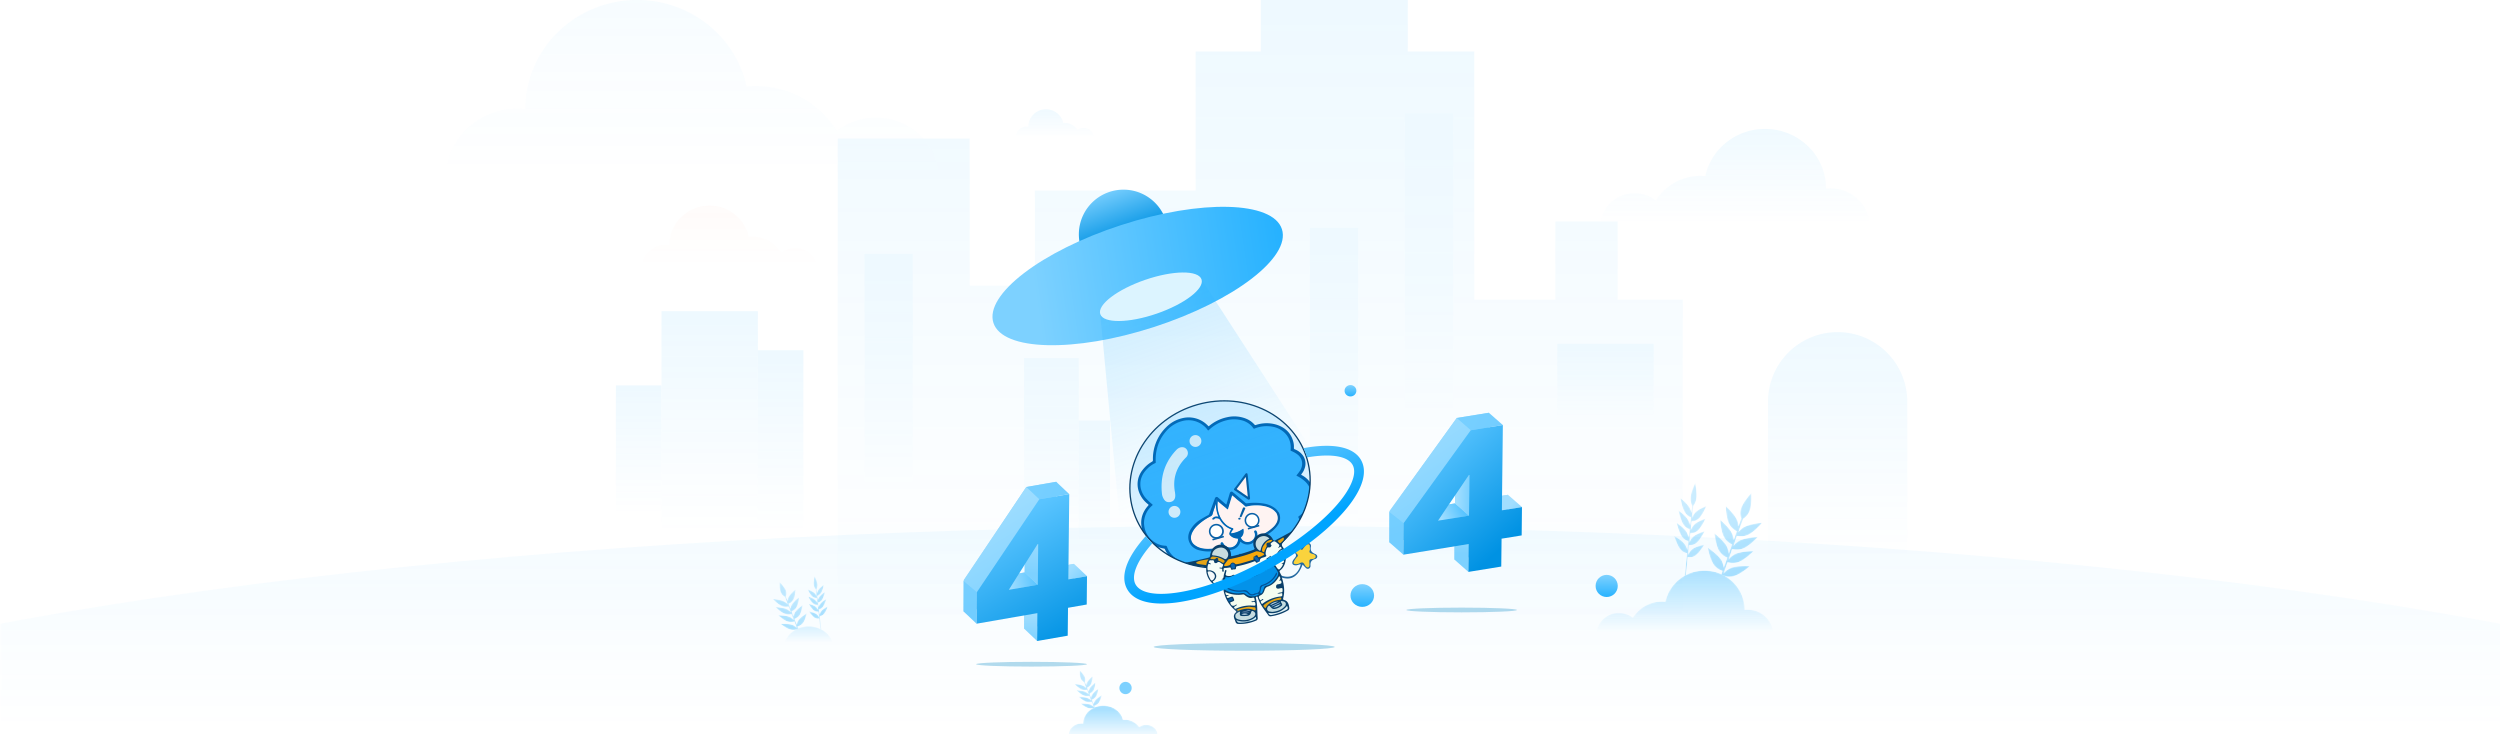 <svg id="图层_1" data-name="图层 1" xmlns="http://www.w3.org/2000/svg" xmlns:xlink="http://www.w3.org/1999/xlink" viewBox="0 0 1920 564"><defs><style>.cls-1,.cls-95{fill:#fff;}.cls-2,.cls-39{fill:#d7f0ff;}.cls-2,.cls-47{stroke:#0a3f69;stroke-miterlimit:10;}.cls-3{mask:url(#mask);}.cls-4{opacity:0.05;fill:url(#未命名的渐变_139);}.cls-10,.cls-106,.cls-115,.cls-22,.cls-4,.cls-89,.cls-91,.cls-95{isolation:isolate;}.cls-5{mask:url(#mask-2-2);}.cls-22,.cls-6,.cls-89{opacity:0.2;}.cls-7{opacity:0.4;}.cls-8{fill:url(#未命名的渐变_80);}.cls-9{fill:url(#未命名的渐变_85);}.cls-10,.cls-106,.cls-115,.cls-91{opacity:0.3;}.cls-10{fill:url(#未命名的渐变_4);}.cls-11{fill:url(#未命名的渐变_89);}.cls-12{fill:url(#未命名的渐变_135);}.cls-13{fill:url(#未命名的渐变_98);}.cls-14{fill:url(#未命名的渐变_111);}.cls-15{fill:url(#未命名的渐变_127);}.cls-16{fill:url(#未命名的渐变_123);}.cls-17{fill:url(#未命名的渐变_115);}.cls-18{fill:url(#未命名的渐变_119);}.cls-19{fill:url(#未命名的渐变_131);}.cls-20{fill:url(#未命名的渐变_107);}.cls-21{fill:url(#未命名的渐变_103);}.cls-22{fill:url(#未命名的渐变_93);}.cls-23{mask:url(#mask-4);}.cls-24{fill:url(#未命名的渐变_61);}.cls-25{mask:url(#mask-5);}.cls-26{fill:url(#未命名的渐变_61-2);}.cls-27{mask:url(#mask-6);}.cls-28{fill:url(#未命名的渐变_143);}.cls-29{mask:url(#mask-7);}.cls-30{fill:url(#未命名的渐变_61-3);}.cls-31{mask:url(#mask-8);}.cls-32{fill:url(#未命名的渐变_143-2);}.cls-33{mask:url(#mask-9);}.cls-34{fill:url(#未命名的渐变_61-4);}.cls-35{mask:url(#mask-10);}.cls-36{fill:url(#未命名的渐变_147);}.cls-37{mask:url(#mask-11);}.cls-38{fill:url(#未命名的渐变_143-3);}.cls-40{clip-path:url(#clip-path);}.cls-41{fill:#0066b4;}.cls-42{fill:#33b2fe;}.cls-43{fill:#fef3f2;}.cls-44{fill:#055fa4;}.cls-45{fill:#055fa5;}.cls-46{fill:#0a61a8;}.cls-47{fill:none;}.cls-48{fill:#2268a0;}.cls-49{fill:#0a3f69;}.cls-50{fill:#f5fdf7;}.cls-51{fill:#0392e9;}.cls-52{fill:#f5fdf0;}.cls-53{fill:#f5fdef;}.cls-54{fill:#f7a90a;}.cls-55{fill:#c8dce0;}.cls-56{fill:#c8dcde;}.cls-57{fill:#c6dce0;}.cls-58{fill:#025296;}.cls-59{fill:#c4dde0;}.cls-60{fill:#f2f8f9;}.cls-61{fill:#f4f9f9;}.cls-62{fill:#e3a515;}.cls-63{fill:#eaa716;}.cls-64{fill:#e3a317;}.cls-65{fill:#dff2f7;}.cls-66{fill:#e6a517;}.cls-67{fill:#e2a212;}.cls-68{fill:#0868b8;}.cls-69{fill:#0963b6;}.cls-70{fill:#badae6;}.cls-71{fill:#cbecf5;}.cls-72{fill:#0763b0;}.cls-73{fill:#b5d9e7;}.cls-74{fill:#bad3e2;}.cls-75{fill:#95bbdf;}.cls-76{fill:#e7a51f;}.cls-77{fill:#869ec5;}.cls-78{fill:#d3e9f8;}.cls-79{fill:#dca12f;}.cls-80{fill:#92afd2;}.cls-81{fill:#656939;}.cls-82{fill:#737b6a;}.cls-83{fill:#fad33d;}.cls-84{fill:#044e8c;}.cls-85{fill:#02559b;}.cls-86{fill:#ceebfb;}.cls-87{fill:url(#未命名的渐变_76);}.cls-88{fill:url(#未命名的渐变_61-5);}.cls-89{fill:url(#未命名的渐变_65);}.cls-90{fill:#dcf4ff;}.cls-91{filter:url(#filter-45);}.cls-92{fill:#0086c1;}.cls-93{fill:url(#未命名的渐变_61-6);}.cls-94{fill:url(#未命名的渐变_61-7);}.cls-95{opacity:0.1;}.cls-96{fill:url(#未命名的渐变_295);}.cls-97{fill:#9bdbfd;}.cls-98{fill:url(#未命名的渐变_191);}.cls-99{fill:url(#未命名的渐变_177);}.cls-100{fill:url(#未命名的渐变_177-2);}.cls-101{fill:url(#未命名的渐变_191-2);}.cls-102{fill:url(#未命名的渐变_191-3);}.cls-103{fill:url(#未命名的渐变_264);}.cls-104{fill:url(#未命名的渐变_191-4);}.cls-105{fill:url(#未命名的渐变_269);}.cls-106{filter:url(#filter-57);}.cls-107{fill:url(#未命名的渐变_191-5);}.cls-108{fill:url(#未命名的渐变_177-3);}.cls-109{fill:url(#未命名的渐变_177-4);}.cls-110{fill:url(#未命名的渐变_191-6);}.cls-111{fill:url(#未命名的渐变_191-7);}.cls-112{fill:url(#未命名的渐变_264-2);}.cls-113{fill:url(#未命名的渐变_191-8);}.cls-114{fill:url(#未命名的渐变_269-2);}.cls-115{filter:url(#filter-66);}.cls-116{fill:url(#未命名的渐变_61-8);}.cls-117{fill:url(#未命名的渐变_61-9);}</style><mask id="mask" x="-418" y="-27" width="2756" height="962" maskUnits="userSpaceOnUse"><g id="mask-2"><rect id="path-1" class="cls-1" x="0.5" y="-27" width="1920" height="892"/></g></mask><linearGradient id="未命名的渐变_139" x1="460.33" y1="3406.88" x2="460.33" y2="3406.6" gradientTransform="matrix(2756, 0, 0, -531, -1267718, 1809458.22)" gradientUnits="userSpaceOnUse"><stop offset="0" stop-color="#27b2ff"/><stop offset="1" stop-color="#27b2ff" stop-opacity="0"/></linearGradient><mask id="mask-2-2" x="0.5" y="-27" width="1920" height="892" maskUnits="userSpaceOnUse"><g id="mask-2-3" data-name="mask-2"><rect id="path-1-2" data-name="path-1" class="cls-1" x="0.5" y="-27" width="1920" height="892"/></g></mask><linearGradient id="未命名的渐变_80" x1="459.79" y1="3406.5" x2="459.79" y2="3405.66" gradientTransform="matrix(649, 0, 0, -579.61, -297436.65, 1974433.64)" xlink:href="#未命名的渐变_139"/><linearGradient id="未命名的渐变_85" x1="458.28" y1="3433" x2="458.28" y2="3434.04" gradientTransform="matrix(207, 0, 0, -76, -93531, 261080.53)" gradientUnits="userSpaceOnUse"><stop offset="0" stop-color="#27b2ff" stop-opacity="0"/><stop offset="1" stop-color="#27b2ff"/></linearGradient><linearGradient id="未命名的渐变_4" x1="463.88" y1="3449.52" x2="463.88" y2="3450.55" gradientTransform="translate(63689.44 172405.89) rotate(180) scale(136.09 49.92)" gradientUnits="userSpaceOnUse"><stop offset="0" stop-color="#ff4f1e" stop-opacity="0"/><stop offset="1" stop-color="#ff4b1a"/></linearGradient><linearGradient id="未命名的渐变_89" x1="468.17" y1="3510.59" x2="468.17" y2="3511.63" gradientTransform="translate(28900 77338.14) rotate(180) scale(60 22)" xlink:href="#未命名的渐变_85"/><linearGradient id="未命名的渐变_135" x1="456.2" y1="3412.16" x2="456.2" y2="3411.43" gradientTransform="matrix(107, 0, 0, -245, -47402.2, 836235.03)" xlink:href="#未命名的渐变_139"/><linearGradient id="未命名的渐变_98" x1="454.28" y1="3412.8" x2="454.28" y2="3412.07" gradientTransform="matrix(74, 0, 0, -230, -33071.96, 785183.6)" xlink:href="#未命名的渐变_139"/><linearGradient id="未命名的渐变_111" x1="448.07" y1="3412.37" x2="448.07" y2="3411.64" gradientTransform="matrix(37, 0, 0, -240, -15896, 819163.17)" xlink:href="#未命名的渐变_139"/><linearGradient id="未命名的渐变_127" x1="448.07" y1="3409.77" x2="448.07" y2="3409.04" gradientTransform="matrix(37, 0, 0, -324, -15481, 1104853.21)" xlink:href="#未命名的渐变_139"/><linearGradient id="未命名的渐变_123" x1="448.07" y1="3409.77" x2="448.07" y2="3409.04" gradientTransform="matrix(37, 0, 0, -324, -15554, 1104941.21)" xlink:href="#未命名的渐变_139"/><linearGradient id="未命名的渐变_115" x1="449.55" y1="3415.07" x2="449.55" y2="3414.34" gradientTransform="matrix(42, 0, 0, -189, -18073.52, 645722.94)" xlink:href="#未命名的渐变_139"/><linearGradient id="未命名的渐变_119" x1="441.33" y1="3420.15" x2="441.33" y2="3419.42" gradientTransform="matrix(24, 0, 0, -135, -9751.52, 462043.63)" xlink:href="#未命名的渐变_139"/><linearGradient id="未命名的渐变_131" x1="454.28" y1="3433.56" x2="454.28" y2="3432.83" gradientTransform="matrix(74, 0, 0, -77, -32384, 264647.89)" xlink:href="#未命名的渐变_139"/><linearGradient id="未命名的渐变_107" x1="447.36" y1="3415.27" x2="447.36" y2="3414.54" gradientTransform="matrix(35, 0, 0, -186, -15058, 635509.86)" xlink:href="#未命名的渐变_139"/><linearGradient id="未命名的渐变_103" x1="447.36" y1="3420.02" x2="447.36" y2="3419.29" gradientTransform="matrix(35, 0, 0, -136, -15167, 465418.99)" xlink:href="#未命名的渐变_139"/><linearGradient id="未命名的渐变_93" x1="461.71" y1="3418.68" x2="461.71" y2="3419.71" gradientTransform="translate(175521 475330.06) rotate(180) scale(379 139)" xlink:href="#未命名的渐变_85"/><mask id="mask-4" x="593.46" y="447" width="26.15" height="47.99" maskUnits="userSpaceOnUse"><g id="mask-19"><path id="path-18" class="cls-1" d="M603.7,454a6.3,6.3,0,0,1-.2,4.16h0l1.36,3.49a7,7,0,0,1,.47-2.43h0c1-2.75,5.65-6.53,5.65-6.53h0s-.13,5.55-1.77,8.08h0a7.61,7.61,0,0,1-3.53,3h0l1.53,3.91a6.87,6.87,0,0,1,.58-2.63h0c1.16-2.72,5.91-6.35,5.91-6.35h0s-.36,5.54-2.1,8h0a7.7,7.7,0,0,1-3.65,2.87h0l1.6,4.1a6.73,6.73,0,0,1,.69-2.82h0c1.28-2.68,6.17-6.16,6.17-6.16h0s-.59,5.53-2.43,7.95h0a7.85,7.85,0,0,1-3.77,2.75h0l1.73,4.43a6.84,6.84,0,0,1,1-3.13h0c1.51-2.58,6.7-5.7,6.7-5.7h0s-1.08,5.46-3.12,7.74h0a8,8,0,0,1-4,2.48h0l5.29,13.58L617,495l-4.6-11.8a8.61,8.61,0,0,1-5.08.31h0c-3.2-.67-7.86-4.39-7.86-4.39h0s6.26-.38,9.25.84h0a8,8,0,0,1,3.37,2.42h0l-1.94-5a8.72,8.72,0,0,1-5.1,0h0c-3.13-.9-7.45-4.93-7.45-4.93h0s6.28.06,9.15,1.48h0a8.07,8.07,0,0,1,3,2.39h0l-1.84-4.71a8.65,8.65,0,0,1-5.09-.2h0c-3.09-1-7.23-5.17-7.23-5.17h0s6.26.26,9.08,1.77h0a8,8,0,0,1,2.74,2.32h0l-1.76-4.52a8.72,8.72,0,0,1-5.08-.37h0c-3.05-1.1-7-5.4-7-5.4h0s6.25.47,9,2.07h0a7.91,7.91,0,0,1,2.52,2.22h0l-2.33-6a7.48,7.48,0,0,1-3-3.12h0c-1.37-2.65-.94-8.19-.94-8.19h0s4.19,4.13,5,7"/></g></mask><linearGradient id="未命名的渐变_61" x1="477.87" y1="3467.76" x2="478.3" y2="3466.76" gradientTransform="translate(13109.75 127822.13) rotate(180) scale(26.15 36.73)" gradientUnits="userSpaceOnUse"><stop offset="0" stop-color="#7dd1ff"/><stop offset="1" stop-color="#27b2ff"/></linearGradient><mask id="mask-5" x="620.21" y="442.48" width="15.52" height="43.16" maskUnits="userSpaceOnUse"><g id="mask-22"><path id="path-21" class="cls-1" d="M625.61,442.48s2.14,4.1,2.22,6.6h0a6.8,6.8,0,0,1-.75,3.48h0l.37,3.14a7.52,7.52,0,0,1,.67-2h0c1.1-2.17,4.68-4.67,4.68-4.67h0s-.92,4.66-2.36,6.55h0a5.23,5.23,0,0,1-2.76,2h0l.41,3.53a7.41,7.41,0,0,1,.78-2.14h0c1.16-2.12,4.82-4.46,4.82-4.46h0s-1.06,4.61-2.57,6.44h0a5.16,5.16,0,0,1-2.82,1.87h0l.44,3.69a6.94,6.94,0,0,1,.87-2.27h0c1.24-2.07,5-4.26,5-4.26h0s-1.22,4.56-2.78,6.32h0a5,5,0,0,1-2.88,1.75h0l.47,4a6.88,6.88,0,0,1,1.11-2.49h0c1.37-2,5.24-3.81,5.24-3.81h0s-1.52,4.45-3.21,6.06h0a4.89,4.89,0,0,1-3,1.49h0L631,485.54l-.58.09L629.15,475a4.57,4.57,0,0,1-3.38-.5h0c-2-1.05-4.5-4.87-4.5-4.87h0s4.16.62,5.94,2.09h0a6.2,6.2,0,0,1,1.86,2.54h0l-.54-4.49a4.66,4.66,0,0,1-3.33-.8h0c-1.92-1.23-4.16-5.27-4.16-5.27h0s4.11,1,5.78,2.62h0a6.27,6.27,0,0,1,1.59,2.46h0l-.5-4.24a4.66,4.66,0,0,1-3.31-.94h0c-1.87-1.31-4-5.44-4-5.44h0s4.07,1.17,5.69,2.86h0a6.37,6.37,0,0,1,1.45,2.36h0l-.48-4.07a4.7,4.7,0,0,1-3.28-1.08h0c-1.83-1.38-3.8-5.59-3.8-5.59h0s4,1.33,5.6,3.09h0a6.5,6.5,0,0,1,1.32,2.24h0l-.64-5.38a6.36,6.36,0,0,1-1.48-3.08h0C624.5,447.08,625.61,442.48,625.61,442.48Z"/></g></mask><linearGradient id="未命名的渐变_61-2" x1="490.13" y1="3461.17" x2="490.13" y2="3460.17" gradientTransform="translate(8237 141823.54) rotate(180) scale(15.52 40.85)" xlink:href="#未命名的渐变_61"/><mask id="mask-6" x="588" y="481" width="85.06" height="28.53" maskUnits="userSpaceOnUse"><g id="mask-25"><path id="path-24" class="cls-1" d="M639.91,494.62q.74-.06,1.5-.06h0a16.91,16.91,0,0,1,14.08,7.08h0a11.65,11.65,0,0,1,6.74-2.1h0c6,0,10.83,4.32,10.83,9.64h0c0,.12,0,.23,0,.35H588c0-.12,0-.23,0-.35h0c0-6.1,5.56-11.05,12.42-11.05h0c.47,0,.94,0,1.4.07h0s0,0,0-.07h0c0-9.46,8.62-17.13,19.25-17.13h0c9.28,0,17,5.85,18.85,13.62"/></g></mask><linearGradient id="未命名的渐变_143" x1="465.91" y1="3485.61" x2="465.91" y2="3486.65" gradientTransform="translate(40258.9 99937.95) rotate(180) scale(85.06 28.53)" xlink:href="#未命名的渐变_85"/><mask id="mask-7" x="825.14" y="514.8" width="20.98" height="38.24" maskUnits="userSpaceOnUse"><g id="mask-28"><path id="path-27" class="cls-1" d="M833.35,520.34a5,5,0,0,1-.15,3.32h0l1.09,2.78a5.34,5.34,0,0,1,.37-1.93h0c.85-2.2,4.53-5.21,4.53-5.21h0s-.1,4.42-1.41,6.43h0a6.06,6.06,0,0,1-2.84,2.38h0l1.23,3.12a5.4,5.4,0,0,1,.46-2.1h0c.93-2.17,4.74-5.06,4.74-5.06h0s-.29,4.42-1.68,6.39h0a6.19,6.19,0,0,1-2.93,2.29h0l1.29,3.26a5.47,5.47,0,0,1,.55-2.25h0c1-2.14,4.95-4.9,4.95-4.9h0s-.47,4.4-1.94,6.33h0a6.37,6.37,0,0,1-3,2.19h0l1.39,3.53a5.27,5.27,0,0,1,.78-2.49h0c1.21-2.06,5.37-4.55,5.37-4.55h0s-.87,4.36-2.51,6.18h0a6.48,6.48,0,0,1-3.21,2h0l4.25,10.82-.66.2-3.69-9.4a7,7,0,0,1-4.08.25h0c-2.57-.55-6.31-3.51-6.31-3.51h0s5-.3,7.42.67h0A6.49,6.49,0,0,1,840,543h0l-1.56-4a7.06,7.06,0,0,1-4.09,0h0c-2.51-.71-6-3.92-6-3.92h0s5,0,7.34,1.17h0a6.51,6.51,0,0,1,2.39,1.91h0l-1.48-3.75a7.06,7.06,0,0,1-4.08-.17h0c-2.48-.79-5.81-4.11-5.81-4.11h0s5,.21,7.29,1.41h0a6.51,6.51,0,0,1,2.2,1.85h0l-1.41-3.61a7.06,7.06,0,0,1-4.08-.29h0c-2.44-.88-5.63-4.3-5.63-4.3h0s5,.37,7.22,1.64h0a6.42,6.42,0,0,1,2,1.77h0l-1.87-4.76a6,6,0,0,1-2.38-2.49h0c-1.1-2.11-.76-6.52-.76-6.52h0s3.37,3.29,4,5.54"/></g></mask><linearGradient id="未命名的渐变_61-3" x1="482.2" y1="3484.43" x2="482.64" y2="3483.43" gradientTransform="translate(10958.21 102504.83) rotate(180) scale(20.98 29.27)" xlink:href="#未命名的渐变_61"/><mask id="mask-8" x="820.76" y="541.89" width="68.24" height="22.73" maskUnits="userSpaceOnUse"><g id="mask-31"><path id="path-30" class="cls-1" d="M862.4,552.75c.4,0,.8,0,1.21,0h0a13.61,13.61,0,0,1,11.3,5.64h0a9.32,9.32,0,0,1,5.4-1.67h0c4.8,0,8.69,3.43,8.69,7.67h0a2.83,2.83,0,0,1,0,.29H820.77a2.81,2.81,0,0,1,0-.29h0c0-4.86,4.46-8.8,10-8.8h0a10.37,10.37,0,0,1,1.12.06h0v-.06h0c0-7.54,6.92-13.65,15.44-13.65h0c7.45,0,13.66,4.66,15.12,10.86"/></g></mask><linearGradient id="未命名的渐变_143-2" x1="467.24" y1="3507.08" x2="467.24" y2="3508.12" gradientTransform="translate(32740.67 80284.63) rotate(180) scale(68.24 22.73)" xlink:href="#未命名的渐变_85"/><mask id="mask-9" x="1311.51" y="378.75" width="41.84" height="83.99" maskUnits="userSpaceOnUse"><g id="mask-34"><path id="path-33" class="cls-1" d="M1337,390.93a12,12,0,0,0,.32,7.28h0l-2.18,6.11a13.14,13.14,0,0,0-.75-4.25h0c-1.68-4.83-9-11.44-9-11.44h0s.22,9.71,2.83,14.14h0a12.55,12.55,0,0,0,5.65,5.23h0l-2.44,6.84a12.89,12.89,0,0,0-.93-4.61h0c-1.86-4.77-9.46-11.12-9.46-11.12h0s.58,9.7,3.36,14h0a12.55,12.55,0,0,0,5.84,5h0l-2.56,7.17a12.82,12.82,0,0,0-1.11-4.94h0c-2-4.7-9.87-10.77-9.87-10.77h0s.94,9.67,3.88,13.9h0a12.63,12.63,0,0,0,6,4.81h0l-2.77,7.75a12.73,12.73,0,0,0-1.55-5.47h0c-2.42-4.52-10.72-10-10.72-10h0s1.73,9.57,5,13.56h0a12.81,12.81,0,0,0,6.4,4.34h0l-8.47,23.75,1.32.45,7.36-20.66a12.72,12.72,0,0,0,8.14.55h0c5.12-1.19,12.58-7.69,12.58-7.69h0s-10-.66-14.8,1.47h0a12.88,12.88,0,0,0-5.4,4.24h0l3.11-8.74a12.77,12.77,0,0,0,8.16-.07h0c5-1.57,11.91-8.62,11.91-8.62h0s-10,.1-14.64,2.58h0a13.08,13.08,0,0,0-4.74,4.19h0l2.93-8.24a12.74,12.74,0,0,0,8.15-.36h0c4.94-1.75,11.58-9,11.58-9h0s-10,.46-14.53,3.1h0a13.45,13.45,0,0,0-4.4,4.06h0l2.82-7.92a12.7,12.7,0,0,0,8.13-.65h0c4.88-1.92,11.23-9.44,11.23-9.44h0s-10,.82-14.4,3.62h0a13.29,13.29,0,0,0-4,3.88h0l3.72-10.46a12.6,12.6,0,0,0,4.77-5.46h0c2.19-4.64,1.5-14.33,1.5-14.33h0s-6.71,7.22-7.94,12.18"/></g></mask><linearGradient id="未命名的渐变_61-4" x1="449.33" y1="3439.73" x2="449.69" y2="3438.73" gradientTransform="matrix(41.84, 0, 0, -64.28, -17476.71, 221483.45)" xlink:href="#未命名的渐变_61"/><mask id="mask-10" x="1285.71" y="370.83" width="24.84" height="75.52" maskUnits="userSpaceOnUse"><g id="mask-37"><path id="path-36" class="cls-1" d="M1301.92,370.83s-3.42,7.19-3.55,11.56h0a12.62,12.62,0,0,0,1.19,6.09h0L1299,394a13.68,13.68,0,0,0-1.07-3.45h0c-1.76-3.79-7.49-8.16-7.49-8.16h0s1.47,8.15,3.78,11.45h0a8.36,8.36,0,0,0,4.42,3.48h0l-.67,6.16a13.21,13.21,0,0,0-1.24-3.73h0c-1.86-3.71-7.71-7.81-7.71-7.81h0s1.7,8.07,4.11,11.26h0a8.18,8.18,0,0,0,4.51,3.28h0l-.7,6.46a13.07,13.07,0,0,0-1.4-4h0c-2-3.62-7.94-7.46-7.94-7.46h0s1.94,8,4.44,11.08h0a8,8,0,0,0,4.61,3.06h0l-.76,7a12.44,12.44,0,0,0-1.76-4.36h0c-2.2-3.41-8.39-6.65-8.39-6.65h0s2.44,7.78,5.12,10.6h0a7.73,7.73,0,0,0,4.79,2.61h0l-2.32,21.4.93.15,2-18.6a6.73,6.73,0,0,0,5.4-.87h0c3.2-1.84,7.21-8.54,7.21-8.54h0s-6.66,1.09-9.51,3.66h0a10.87,10.87,0,0,0-3,4.46h0l.86-7.87a6.93,6.93,0,0,0,5.34-1.39h0c3.07-2.15,6.64-9.22,6.64-9.22h0s-6.57,1.73-9.25,4.58h0a11.15,11.15,0,0,0-2.54,4.3h0l.8-7.42a7,7,0,0,0,5.3-1.64h0c3-2.29,6.36-9.51,6.36-9.51h0s-6.52,2-9.11,5h0a11.64,11.64,0,0,0-2.33,4.14h0l.78-7.13a7.1,7.1,0,0,0,5.24-1.88h0c2.93-2.42,6.08-9.8,6.08-9.8h0s-6.45,2.33-9,5.41h0a11.74,11.74,0,0,0-2.11,3.93h0l1-9.42a11.6,11.6,0,0,0,2.38-5.38h0C1303.68,378.89,1301.92,370.83,1301.92,370.83Z"/></g></mask><linearGradient id="未命名的渐变_147" x1="441.98" y1="3435.96" x2="441.98" y2="3434.96" gradientTransform="matrix(24.84, 0, 0, -71.48, -9680.3, 245985.92)" gradientUnits="userSpaceOnUse"><stop offset="0" stop-color="#7dd1ff"/><stop offset="1" stop-color="#2ab3ff"/></linearGradient><mask id="mask-11" x="1226" y="438.26" width="136.09" height="49.92" maskUnits="userSpaceOnUse"><g id="mask-40"><path id="path-39" class="cls-1" d="M1279,462.09c-.8-.07-1.6-.11-2.41-.11h0a26.42,26.42,0,0,0-22.53,12.39h0a17.55,17.55,0,0,0-10.77-3.67h0A17.1,17.1,0,0,0,1226,487.56h0c0,.21,0,.41,0,.62h136c0-.21,0-.41,0-.62h0a19.6,19.6,0,0,0-19.86-19.33h0c-.76,0-1.51,0-2.24.12h0v-.12h0c0-16.55-13.79-30-30.8-30h0A30.61,30.61,0,0,0,1279,462.09"/></g></mask><linearGradient id="未命名的渐变_143-3" x1="457.12" y1="3449.52" x2="457.12" y2="3450.55" gradientTransform="matrix(136.09, 0, 0, -49.92, -60915.35, 172686.13)" xlink:href="#未命名的渐变_85"/><clipPath id="clip-path"><ellipse class="cls-2" cx="936.97" cy="372.07" rx="69.64" ry="63.68" transform="translate(-65.94 269.48) rotate(-15.82)"/></clipPath><linearGradient id="未命名的渐变_76" x1="466.18" y1="3431.71" x2="466.18" y2="3431.21" gradientTransform="matrix(64.39, -23.44, -28.14, -77.3, 67385.67, 276348.19)" gradientUnits="userSpaceOnUse"><stop offset="0" stop-color="#7dd1ff"/><stop offset="1" stop-color="#0092e3"/></linearGradient><linearGradient id="未命名的渐变_61-5" x1="461.48" y1="3431.38" x2="462.31" y2="3431.33" gradientTransform="matrix(232.96, 0, 0, -82.26, -106711.52, 282486.34)" xlink:href="#未命名的渐变_61"/><linearGradient id="未命名的渐变_65" x1="457.57" y1="3415.47" x2="457.84" y2="3414.62" gradientTransform="matrix(169.8, 0, 0, -182.9, -76800.16, 624905.17)" gradientUnits="userSpaceOnUse"><stop offset="0" stop-color="#27b2ff"/><stop offset="1" stop-color="#33b7ff" stop-opacity="0"/></linearGradient><filter id="filter-45" x="-17.9" y="-427.1" width="135.8" height="954.2" name="filter-45"><feGaussianBlur stdDeviation="8.3" in="SourceGraphic"/></filter><linearGradient id="未命名的渐变_61-6" x1="435.3" y1="3549.18" x2="435.3" y2="3548.68" gradientTransform="matrix(18.14, 0, 0, -17.49, -6857.28, 62370.81)" xlink:href="#未命名的渐变_61"/><linearGradient id="未命名的渐变_61-7" x1="444.47" y1="3533.44" x2="444.47" y2="3532.44" gradientTransform="matrix(18.14, 0, 0, -17.49, -7014.46, 62248.38)" xlink:href="#未命名的渐变_61"/><linearGradient id="未命名的渐变_295" x1="464.74" y1="3438.91" x2="464.41" y2="3437.73" gradientTransform="matrix(171.23, -98.86, -31.78, -55.04, 30660.97, 235561.72)" gradientUnits="userSpaceOnUse"><stop offset="0" stop-color="#7dd1ff"/><stop offset="1" stop-color="#00a4ff"/></linearGradient><linearGradient id="未命名的渐变_191" x1="452.37" y1="3432.12" x2="452.81" y2="3431.12" gradientTransform="matrix(58.19, 0, 0, -80.71, -25567.07, 277393.44)" gradientUnits="userSpaceOnUse"><stop offset="0" stop-color="#a1deff"/><stop offset="1" stop-color="#7dd1ff"/></linearGradient><linearGradient id="未命名的渐变_177" x1="446.12" y1="3580.66" x2="446.97" y2="3580.5" gradientTransform="matrix(32.96, 0, 0, -13.44, -13912.65, 48506.02)" gradientUnits="userSpaceOnUse"><stop offset="0" stop-color="#77cfff"/><stop offset="1" stop-color="#72cdff"/></linearGradient><linearGradient id="未命名的渐变_177-2" x1="415.57" y1="3475.29" x2="415.65" y2="3474.29" gradientTransform="matrix(10.25, 0, 0, -32.94, -3513.95, 114914.84)" xlink:href="#未命名的渐变_177"/><linearGradient id="未命名的渐变_191-2" x1="415.26" y1="3514.46" x2="415.26" y2="3513.46" gradientTransform="matrix(10.17, 0, 0, -21.43, -3430.43, 75785.83)" xlink:href="#未命名的渐变_191"/><linearGradient id="未命名的渐变_191-3" x1="427.91" y1="3603.22" x2="428.76" y2="3602.53" gradientTransform="matrix(14.36, 0, 0, -11.94, -5325.68, 43462.7)" xlink:href="#未命名的渐变_191"/><linearGradient id="未命名的渐变_264" x1="439.26" y1="3582.36" x2="440.26" y2="3582.46" gradientTransform="matrix(22.19, 0, 0, -13.31, -8974.61, 48118.61)" gradientUnits="userSpaceOnUse"><stop offset="0" stop-color="#a1deff"/><stop offset="1" stop-color="#59c4ff"/></linearGradient><linearGradient id="未命名的渐变_191-4" x1="416.05" y1="3479.14" x2="416.05" y2="3478.14" gradientTransform="matrix(10.35, 0, 0, -31.29, -3513.45, 109271.12)" xlink:href="#未命名的渐变_191"/><linearGradient id="未命名的渐变_269" x1="454.86" y1="3423.51" x2="455.25" y2="3422.62" gradientTransform="matrix(84.84, 0, 0, -112.86, -37814.79, 386777.27)" gradientUnits="userSpaceOnUse"><stop offset="0" stop-color="#59c4ff"/><stop offset="1" stop-color="#0092e3"/></linearGradient><filter id="filter-57" x="-18" y="-418.3" width="135.9" height="936.6" name="filter-57"><feGaussianBlur stdDeviation="5.1" in="SourceGraphic"/></filter><linearGradient id="未命名的渐变_191-5" x1="452.88" y1="3432.14" x2="453.4" y2="3431.14" gradientTransform="matrix(62.51, 0, 0, -80.66, -27229.79, 277158.16)" xlink:href="#未命名的渐变_191"/><linearGradient id="未命名的渐变_177-3" x1="447.08" y1="3580.77" x2="447.93" y2="3580.63" gradientTransform="matrix(35.41, 0, 0, -13.43, -14709.04, 48422.67)" xlink:href="#未命名的渐变_177"/><linearGradient id="未命名的渐变_177-4" x1="418.67" y1="3475.34" x2="418.77" y2="3474.34" gradientTransform="matrix(11.01, 0, 0, -32.92, -3537.35, 114787.42)" xlink:href="#未命名的渐变_177"/><linearGradient id="未命名的渐变_191-6" x1="418.39" y1="3514.53" x2="418.39" y2="3513.53" gradientTransform="matrix(10.92, 0, 0, -21.42, -3447.63, 75684.37)" xlink:href="#未命名的渐变_191"/><linearGradient id="未命名的渐变_191-7" x1="430.15" y1="3603.31" x2="431" y2="3602.71" gradientTransform="matrix(15.43, 0, 0, -11.93, -5483.76, 43382.7)" xlink:href="#未命名的渐变_191"/><linearGradient id="未命名的渐变_264-2" x1="440.71" y1="3582.43" x2="441.47" y2="3582.63" gradientTransform="matrix(23.84, 0, 0, -13.3, -9403.94, 48035.5)" xlink:href="#未命名的渐变_264"/><linearGradient id="未命名的渐变_191-8" x1="418.73" y1="3478.81" x2="419.6" y2="3478.69" gradientTransform="matrix(11.12, 0, 0, -31.27, -3536.83, 109147.45)" xlink:href="#未命名的渐变_191"/><linearGradient id="未命名的渐变_269-2" x1="455.23" y1="3423.41" x2="455.76" y2="3422.68" gradientTransform="matrix(91.14, 0, 0, -112.79, -40387.94, 386469.43)" xlink:href="#未命名的渐变_269"/><filter id="filter-66" x="-18" y="-418.6" width="136" height="937.2" name="filter-66"><feGaussianBlur stdDeviation="5.1" in="SourceGraphic"/></filter><linearGradient id="未命名的渐变_61-8" x1="411.83" y1="3656.72" x2="411.83" y2="3655.72" gradientTransform="matrix(9.45, 0, 0, -9.44, -3027.64, 35059.4)" xlink:href="#未命名的渐变_61"/><linearGradient id="未命名的渐变_61-9" x1="433.46" y1="3543.67" x2="433.46" y2="3542.67" gradientTransform="matrix(17.01, 0, 0, -17, -6139.75, 60683.94)" xlink:href="#未命名的渐变_61"/></defs><title>empty_404</title><g id="empty"><g id="empty_404" data-name="empty 404"><g class="cls-3"><ellipse id="Oval" class="cls-4" cx="960" cy="669.5" rx="1378" ry="265.5"/></g><g class="cls-5"><g id="楼_云" data-name="楼——云" class="cls-6"><g id="Group-5" class="cls-7"><polygon id="Path-4" class="cls-8" points="643.35 579.61 643.35 106.4 744.7 106.4 744.7 219.4 794.8 219.4 794.8 146.4 918.24 146.4 918.24 39.51 968.3 39.51 968.3 0 1081.17 0 1081.17 39.51 1132.25 39.51 1132.25 230.07 1194.52 230.07 1194.52 170.07 1242.35 170.07 1242.35 230.07 1292.35 230.07 1292.35 565.45 643.35 579.61"/><path id="Fill-7" class="cls-9" d="M1309.67,135.28c-1.2-.11-2.42-.17-3.66-.17h0A40.19,40.19,0,0,0,1271.74,154h0a26.64,26.64,0,0,0-16.39-5.59h0c-14.55,0-26.35,11.49-26.35,25.67h0c0,.32,0,.63,0,.94H1436c0-.31,0-.62,0-.94h0c0-16.25-13.53-29.43-30.21-29.43h0a31.88,31.88,0,0,0-3.41.19h0v-.19h0c0-25.2-21-45.63-46.85-45.63h0c-22.58,0-41.43,15.57-45.86,36.28"/><path id="Fill-7-Copy-2" class="cls-10" d="M575.05,181.83c.8-.07,1.6-.11,2.41-.11h0A26.44,26.44,0,0,1,600,194.11h0a17.55,17.55,0,0,1,10.77-3.67h0a17.1,17.1,0,0,1,17.33,16.86h0c0,.21,0,.41,0,.62H492c0-.2,0-.41,0-.62h0A19.6,19.6,0,0,1,511.86,188h0a20.58,20.58,0,0,1,2.24.13h0V188h0c0-16.55,13.79-30,30.8-30h0a30.61,30.61,0,0,1,30.15,23.83"/><path id="Fill-7-Copy" class="cls-11" d="M816.62,94.42c.35,0,.7,0,1.06,0h0a11.66,11.66,0,0,1,9.93,5.46h0a7.73,7.73,0,0,1,4.75-1.61h0a7.53,7.53,0,0,1,7.64,7.43h0c0,.09,0,.18,0,.27H780a2.44,2.44,0,0,1,0-.27h0a8.64,8.64,0,0,1,8.76-8.52h0c.33,0,.66,0,1,.05h0a.43.43,0,0,1,0-.05h0a13.4,13.4,0,0,1,13.58-13.21h0a13.51,13.51,0,0,1,13.3,10.5"/><path id="Rectangle" class="cls-12" d="M1411.3,255.07h0a53.5,53.5,0,0,1,53.5,53.5v138a53.5,53.5,0,0,1-53.5,53.5h0a53.5,53.5,0,0,1-53.5-53.5v-138A53.5,53.5,0,0,1,1411.3,255.07Z"/><rect id="Rectangle-Copy-24" class="cls-13" x="508.04" y="239" width="74" height="230"/><rect id="Rectangle-Copy-64" class="cls-14" x="664" y="195" width="37" height="240"/><rect id="Rectangle-Copy-68" class="cls-15" x="1079" y="87" width="37" height="324"/><rect id="Rectangle-Copy-69" class="cls-16" x="1006" y="175" width="37" height="324"/><rect id="Rectangle-Copy-66" class="cls-17" x="786.48" y="275" width="42" height="189"/><rect id="Rectangle-Copy-67" class="cls-18" x="828.48" y="323" width="24" height="135"/><rect id="Rectangle-Copy-65" class="cls-19" x="1196" y="264" width="74" height="77"/><rect id="Rectangle-Copy-56" class="cls-20" x="582" y="269" width="35" height="186"/><rect id="Rectangle-Copy-63" class="cls-21" x="473" y="296" width="35" height="136"/></g><path id="Fill-7-Copy-3" class="cls-22" d="M580,66.05a73.59,73.59,0,0,1,62.74,34.5,48.85,48.85,0,0,1,30-10.22c26.64,0,48.25,21,48.25,47,0,.58-.07,1.15-.09,1.72H342.05c0-.57-.05-1.14-.05-1.72,0-29.73,24.77-53.82,55.32-53.82a58.43,58.43,0,0,1,6.24.34c0-.11,0-.22,0-.34C403.55,37.36,442,0,489.33,0c41.34,0,75.85,28.47,84,66.36C575.5,66.16,577.74,66.05,580,66.05Z"/></g></g><g class="cls-5"><g id="草" class="cls-7"><g id="Group-10-Copy"><g id="Group-3"><g class="cls-23"><path id="Fill-1" class="cls-24" d="M603.5,458.12l1.36,3.49a7,7,0,0,1,.47-2.43c1-2.75,5.65-6.53,5.65-6.53s-.13,5.55-1.77,8.08a7.61,7.61,0,0,1-3.53,3l1.53,3.91a6.87,6.87,0,0,1,.58-2.63c1.16-2.72,5.91-6.35,5.91-6.35s-.36,5.54-2.1,8a7.7,7.7,0,0,1-3.65,2.87l1.6,4.1a6.73,6.73,0,0,1,.69-2.82c1.28-2.68,6.17-6.16,6.17-6.16s-.59,5.53-2.43,7.95a7.85,7.85,0,0,1-3.77,2.75l1.73,4.43a6.84,6.84,0,0,1,1-3.13c1.51-2.58,6.7-5.7,6.7-5.7s-1.08,5.46-3.12,7.74a8,8,0,0,1-4,2.48l.68,1.63-.83.25v.15a8.61,8.61,0,0,1-5.08.31c-3.2-.67-7.86-4.39-7.86-4.39s6.26-.38,9.25.84a8,8,0,0,1,3.37,2.42l-1.94-5a8.72,8.72,0,0,1-5.1,0c-3.13-.9-7.45-4.93-7.45-4.93s6.28.06,9.15,1.48a8.07,8.07,0,0,1,3,2.39l-1.84-4.71a8.65,8.65,0,0,1-5.09-.2c-3.09-1-7.23-5.17-7.23-5.17s6.26.26,9.08,1.77a8,8,0,0,1,2.74,2.32l-1.76-4.52a8.72,8.72,0,0,1-5.08-.37c-3.05-1.1-7-5.4-7-5.4s6.25.47,9,2.07a7.91,7.91,0,0,1,2.52,2.22l-2.33-6a7.48,7.48,0,0,1-3-3.12c-1.37-2.65-.94-8.19-.94-8.19s4.19,4.13,5,7A6.3,6.3,0,0,1,603.5,458.12Z"/></g></g><g id="Group-6"><g class="cls-25"><path id="Fill-4" class="cls-26" d="M625.61,442.48s2.14,4.1,2.22,6.6a6.8,6.8,0,0,1-.75,3.48l.37,3.14a7.52,7.52,0,0,1,.67-2c1.1-2.17,4.68-4.67,4.68-4.67s-.92,4.66-2.36,6.55a5.23,5.23,0,0,1-2.76,2l.41,3.53a7.41,7.41,0,0,1,.78-2.14c1.16-2.12,4.82-4.46,4.82-4.46s-1.06,4.61-2.57,6.44a5.16,5.16,0,0,1-2.82,1.87l.44,3.69a6.94,6.94,0,0,1,.87-2.27c1.24-2.07,5-4.26,5-4.26s-1.22,4.56-2.78,6.32a5,5,0,0,1-2.88,1.75l.47,4a6.88,6.88,0,0,1,1.11-2.49c1.37-2,5.24-3.81,5.24-3.81s-1.52,4.45-3.21,6.06a4.89,4.89,0,0,1-3,1.49l1.16,10-.63-.24-.92-8.08a4.57,4.57,0,0,1-3.38-.5c-2-1.05-4.5-4.87-4.5-4.87s4.16.62,5.94,2.09a6.2,6.2,0,0,1,1.86,2.54l-.54-4.49a4.66,4.66,0,0,1-3.33-.8c-1.92-1.23-4.16-5.27-4.16-5.27s4.11,1,5.78,2.62a6.27,6.27,0,0,1,1.59,2.46l-.5-4.24a4.66,4.66,0,0,1-3.31-.94c-1.87-1.31-4-5.44-4-5.44s4.07,1.17,5.69,2.86a6.37,6.37,0,0,1,1.45,2.36l-.48-4.07a4.7,4.7,0,0,1-3.28-1.08c-1.83-1.38-3.8-5.59-3.8-5.59s4,1.33,5.6,3.09a6.5,6.5,0,0,1,1.32,2.24l-.64-5.38a6.36,6.36,0,0,1-1.48-3.08C624.5,447.08,625.61,442.48,625.61,442.48Z"/></g></g><g id="Group-9"><g class="cls-27"><path id="Fill-7-2" data-name="Fill-7" class="cls-28" d="M639.91,494.62q.74-.06,1.5-.06h0a16.91,16.91,0,0,1,14.08,7.08h0a11.65,11.65,0,0,1,6.74-2.1h0c6,0,10.83,4.32,10.83,9.64h0c0,.12,0,.23,0,.35H588c0-.12,0-.23,0-.35h0c0-6.1,5.56-11.05,12.42-11.05h0c.47,0,.94,0,1.4.07h0s0,0,0-.07h0c0-9.46,8.62-17.13,19.25-17.13h0c9.28,0,17,5.85,18.85,13.62"/></g></g></g><g id="Group-10-Copy-2"><g id="Group-3-2" data-name="Group-3"><g class="cls-29"><path id="Fill-1-2" data-name="Fill-1" class="cls-30" d="M833.2,523.66l1.09,2.78a5.34,5.34,0,0,1,.37-1.93c.85-2.2,4.53-5.21,4.53-5.21s-.1,4.42-1.41,6.43a6.06,6.06,0,0,1-2.84,2.38l1.23,3.12a5.4,5.4,0,0,1,.46-2.1c.93-2.17,4.74-5.06,4.74-5.06s-.29,4.42-1.68,6.39a6.19,6.19,0,0,1-2.93,2.29l1.29,3.26a5.47,5.47,0,0,1,.55-2.25c1-2.14,4.95-4.9,4.95-4.9s-.47,4.4-1.94,6.33a6.37,6.37,0,0,1-3,2.19l1.39,3.53a5.27,5.27,0,0,1,.78-2.49c1.21-2.06,5.37-4.55,5.37-4.55s-.87,4.36-2.51,6.18a6.48,6.48,0,0,1-3.21,2l.55,1.3-.66.2v.12a7,7,0,0,1-4.08.25c-2.57-.55-6.31-3.51-6.31-3.51s5-.3,7.42.67A6.49,6.49,0,0,1,840,543l-1.56-4a7.06,7.06,0,0,1-4.09,0c-2.51-.71-6-3.92-6-3.92s5,0,7.34,1.17a6.51,6.51,0,0,1,2.39,1.91l-1.48-3.75a7.06,7.06,0,0,1-4.08-.17c-2.48-.79-5.81-4.11-5.81-4.11s5,.21,7.29,1.41a6.51,6.51,0,0,1,2.2,1.85l-1.41-3.61a7.06,7.06,0,0,1-4.08-.29c-2.44-.88-5.63-4.3-5.63-4.3s5,.37,7.22,1.64a6.42,6.42,0,0,1,2,1.77l-1.87-4.76a6,6,0,0,1-2.38-2.49c-1.1-2.11-.76-6.52-.76-6.52s3.37,3.29,4,5.54A5,5,0,0,1,833.2,523.66Z"/></g></g><g id="Group-9-2" data-name="Group-9"><g class="cls-31"><path id="Fill-7-3" data-name="Fill-7" class="cls-32" d="M862.4,552.75c.4,0,.8,0,1.21,0h0a13.61,13.61,0,0,1,11.3,5.64h0a9.32,9.32,0,0,1,5.4-1.67h0c4.8,0,8.69,3.43,8.69,7.67h0a2.83,2.83,0,0,1,0,.29H820.77a2.81,2.81,0,0,1,0-.29h0c0-4.86,4.46-8.8,10-8.8h0a10.37,10.37,0,0,1,1.12.06h0v-.06h0c0-7.54,6.92-13.65,15.44-13.65h0c7.45,0,13.66,4.66,15.12,10.86"/></g></g></g><g id="Group-10"><g id="Group-3-3" data-name="Group-3"><g class="cls-33"><path id="Fill-1-3" data-name="Fill-1" class="cls-34" d="M1337.29,398.21l-2.18,6.11a13.14,13.14,0,0,0-.75-4.25c-1.68-4.83-9-11.44-9-11.44s.22,9.71,2.83,14.14a12.55,12.55,0,0,0,5.65,5.23l-2.44,6.84a12.89,12.89,0,0,0-.93-4.61c-1.86-4.77-9.46-11.12-9.46-11.12s.58,9.7,3.36,14a12.55,12.55,0,0,0,5.84,5l-2.56,7.17a12.82,12.82,0,0,0-1.11-4.94c-2-4.7-9.87-10.77-9.87-10.77s.94,9.67,3.88,13.9a12.63,12.63,0,0,0,6,4.81l-2.77,7.75a12.73,12.73,0,0,0-1.55-5.47c-2.42-4.52-10.72-10-10.72-10s1.73,9.57,5,13.56a12.81,12.81,0,0,0,6.4,4.34l-1.09,2.85,1.32.44,0,.25a12.72,12.72,0,0,0,8.14.55c5.12-1.19,12.58-7.69,12.58-7.69s-10-.66-14.8,1.47a12.88,12.88,0,0,0-5.4,4.24l3.11-8.74a12.77,12.77,0,0,0,8.16-.07c5-1.57,11.91-8.62,11.91-8.62s-10,.1-14.64,2.58a13.08,13.08,0,0,0-4.74,4.19l2.93-8.24a12.74,12.74,0,0,0,8.15-.36c4.94-1.75,11.58-9,11.58-9s-10,.46-14.53,3.1a13.45,13.45,0,0,0-4.4,4.06l2.82-7.92a12.7,12.7,0,0,0,8.13-.65c4.88-1.92,11.23-9.44,11.23-9.44s-10,.82-14.4,3.62a13.29,13.29,0,0,0-4,3.88l3.72-10.46a12.6,12.6,0,0,0,4.77-5.46c2.19-4.64,1.5-14.33,1.5-14.33s-6.71,7.22-7.94,12.18A12,12,0,0,0,1337.29,398.21Z"/></g></g><g id="Group-6-2" data-name="Group-6"><g class="cls-35"><path id="Fill-4-2" data-name="Fill-4" class="cls-36" d="M1301.92,370.83s-3.42,7.19-3.55,11.56a12.62,12.62,0,0,0,1.19,6.09L1299,394a13.68,13.68,0,0,0-1.07-3.45c-1.76-3.79-7.49-8.16-7.49-8.16s1.47,8.15,3.78,11.45a8.36,8.36,0,0,0,4.42,3.48l-.67,6.16a13.21,13.21,0,0,0-1.24-3.73c-1.86-3.71-7.71-7.81-7.71-7.81s1.7,8.07,4.11,11.26a8.18,8.18,0,0,0,4.51,3.28l-.7,6.46a13.07,13.07,0,0,0-1.4-4c-2-3.62-7.94-7.46-7.94-7.46s1.94,8,4.44,11.08a8,8,0,0,0,4.61,3.06l-.76,7a12.44,12.44,0,0,0-1.76-4.36c-2.2-3.41-8.39-6.65-8.39-6.65s2.44,7.78,5.12,10.6a7.73,7.73,0,0,0,4.79,2.61l-1.84,17.52,1-.43,1.47-14.14a6.73,6.73,0,0,0,5.4-.87c3.2-1.84,7.21-8.54,7.21-8.54s-6.66,1.09-9.51,3.66a10.87,10.87,0,0,0-3,4.46l.86-7.87a6.93,6.93,0,0,0,5.34-1.39c3.07-2.15,6.64-9.22,6.64-9.22s-6.57,1.73-9.25,4.58a11.15,11.15,0,0,0-2.54,4.3l.8-7.42a7,7,0,0,0,5.3-1.64c3-2.29,6.36-9.51,6.36-9.51s-6.52,2-9.11,5a11.64,11.64,0,0,0-2.33,4.14l.78-7.13a7.1,7.1,0,0,0,5.24-1.88c2.93-2.42,6.08-9.8,6.08-9.8s-6.45,2.33-9,5.41a11.74,11.74,0,0,0-2.11,3.93l1-9.42a11.6,11.6,0,0,0,2.38-5.38C1303.68,378.89,1301.92,370.83,1301.92,370.83Z"/></g></g><g id="Group-9-3" data-name="Group-9"><g class="cls-37"><path id="Fill-7-4" data-name="Fill-7" class="cls-38" d="M1279,462.09c-.8-.07-1.6-.11-2.41-.11h0a26.42,26.42,0,0,0-22.53,12.39h0a17.55,17.55,0,0,0-10.77-3.67h0A17.1,17.1,0,0,0,1226,487.56h0c0,.21,0,.41,0,.62h136c0-.21,0-.41,0-.62h0a19.6,19.6,0,0,0-19.86-19.33h0c-.76,0-1.51,0-2.24.12h0v-.12h0c0-16.55-13.79-30-30.8-30h0A30.61,30.61,0,0,0,1279,462.09"/></g></g></g></g></g><ellipse class="cls-39" cx="936.97" cy="372.07" rx="69.64" ry="63.68" transform="translate(-65.94 269.48) rotate(-15.82)"/><g class="cls-40"><path class="cls-41" d="M933.24,433.38c0-.35-.33-.3-.53-.38a20.43,20.43,0,0,1-3.67-1.79.66.66,0,0,0-.9.07,21,21,0,0,1-14.4,3.83,22.87,22.87,0,0,1-16.43-8.82,18.18,18.18,0,0,1-2.6-4.33,1,1,0,0,0-.89-.7c-8.77-1.34-15.35-7.41-17-16-1.22-6.35.57-12,4.91-16.87.45-.51.5-.72-.07-1.18a20.69,20.69,0,0,1-7.44-11,17.37,17.37,0,0,1,3.38-15.4,24,24,0,0,1,7.09-6.2,1.3,1.3,0,0,0,.76-1.29,33.88,33.88,0,0,1,10.17-25.2,25.07,25.07,0,0,1,12-6.86,20.38,20.38,0,0,1,19.71,5.29,4.09,4.09,0,0,1,.51.51c.27.38.49.33.82.05a31.4,31.4,0,0,1,13.88-6.71,24.15,24.15,0,0,1,14.8,1.29,17.08,17.08,0,0,1,6.09,4.39.91.91,0,0,0,1.13.29,26,26,0,0,1,15.73-.24c6.7,2.13,11.24,6.4,13,13.27a14.51,14.51,0,0,1,.42,4.45,1.14,1.14,0,0,0,.87,1.3,13.73,13.73,0,0,1,5.54,4,10.64,10.64,0,0,1,1.76,10.76,12.62,12.62,0,0,1-2.29,4.09c-.39.46-.29.64.21.92a19,19,0,0,1,8.77,9.81c2,5.25,1.27,10.27-1.5,15.07a22.15,22.15,0,0,1-6.54,7,.91.91,0,0,0-.42,1.23c1.94,5.94-.12,11.82-5.44,15.66a27.73,27.73,0,0,1-12.94,4.85,1,1,0,0,0-1,.67,18.5,18.5,0,0,1-13.37,10.58c-.21,0-.46,0-.54.3-.43.13-.9.06-1.32.23a21,21,0,0,1-11-1.88l-.07,0c-1.12-.53-1.1-.51-1.85.47a13.84,13.84,0,0,1-8.56,5.18,19.61,19.61,0,0,1-7.93.05,3.05,3.05,0,0,0-.8,0A7,7,0,0,0,933.24,433.38Z"/><path class="cls-42" d="M878.62,402.38a17.74,17.74,0,0,1,6.31-14.18c.41-.37.38-.54,0-.88a47.85,47.85,0,0,1-5-4.77,17,17,0,0,1-3.92-8.17c-.94-5.9,1.25-10.69,5.46-14.74a20.53,20.53,0,0,1,5.79-4c.44-.19.35-.52.33-.85a34.29,34.29,0,0,1,.75-9.31,31.84,31.84,0,0,1,7.06-14.08,24.42,24.42,0,0,1,12.24-7.93,18.17,18.17,0,0,1,16.3,3.11,15.2,15.2,0,0,1,3.53,3.63c.28.43.46.46.87.09A33.13,33.13,0,0,1,934,326a29.74,29.74,0,0,1,8.53-3.35,23.24,23.24,0,0,1,11.15.15,15.75,15.75,0,0,1,7.43,4.26,19,19,0,0,1,1.49,1.86.61.61,0,0,0,.85.23,24.19,24.19,0,0,1,9.26-1.86c5.22,0,10,1.41,13.84,5.06a15,15,0,0,1,4.54,8.67,15.49,15.49,0,0,1,.07,4.66c-.05.35.1.47.42.61a21.57,21.57,0,0,1,5.24,3c3.91,3.26,4.06,8.41,1.55,12.28a32.25,32.25,0,0,1-2.45,3.23c-.32.37-.28.48.14.71a28,28,0,0,1,6.25,4.23,15.33,15.33,0,0,1,4.62,8.57,15.66,15.66,0,0,1-3.63,12.65,29.75,29.75,0,0,1-5.84,5.53.61.61,0,0,0-.25.9,13,13,0,0,1,1.14,4.87,10.69,10.69,0,0,1-2.66,7.23c-2.83,3.38-6.65,5.12-10.85,6.18-1.3.33-2.6.65-3.92.89a1.57,1.57,0,0,0-1.31,1.11A17.28,17.28,0,0,1,967.74,428a18.42,18.42,0,0,1-11.41-.67,15.09,15.09,0,0,1-3.58-1.93c-.36-.26-.56-.3-.85.14a14.88,14.88,0,0,1-3.2,3.83,13.49,13.49,0,0,1-6.42,2.6,18.14,18.14,0,0,1-10.12-1.55,15.82,15.82,0,0,1-3.23-1.83c-.33-.27-.57-.21-.89,0a20.05,20.05,0,0,1-18.77,3.41A20.58,20.58,0,0,1,899,424.92a16.9,16.9,0,0,1-2.71-4.92,1.13,1.13,0,0,0-1.22-.87,15.2,15.2,0,0,1-7.92-2.48,17.18,17.18,0,0,1-8.2-11.76A21.18,21.18,0,0,1,878.62,402.38Z"/><path class="cls-43" d="M950.36,413.56c.32.06.7,0,.69.55-.08,4.61-4.87,8-9,6a5.47,5.47,0,0,1-2.61-2.63c-.19-.4-.41-.78-.93-.81-.68,0-1.05.64-.74,1.39a7.26,7.26,0,0,0,1.55,2.25,30.53,30.53,0,0,1-4.52.93,36.63,36.63,0,0,1-10.19.34,14.54,14.54,0,0,1-7-2.67,7.26,7.26,0,0,1-2.72-8.19,16,16,0,0,1,4.12-6.59,38.28,38.28,0,0,1,10.52-7.55,2.94,2.94,0,0,0,1.79-2.17,45.28,45.28,0,0,1,1.71-5.33,14.42,14.42,0,0,1,.88-2.46c.43.63.23,1.35.25,2a22.78,22.78,0,0,0,1.43,7.12,23.13,23.13,0,0,0,1.79,3.61,15.83,15.83,0,0,0,7.65,6.75c.83.35.84.42.35,1.22a7.48,7.48,0,0,0-.87,2,1.71,1.71,0,0,0,.53,1.81,8.16,8.16,0,0,0,4.6,2.28C949.83,413.41,950.12,413.35,950.36,413.56Z"/><path class="cls-41" d="M965.29,414.29c-.75.27-1.09,1-1.58,1.5a7.69,7.69,0,0,1-10.67.51c-.38-.37-.53-.22-.66.21a8.27,8.27,0,0,1-6.45,5.74,5.74,5.74,0,0,1-3.85-.29,3.9,3.9,0,0,0-3,0c-5.78,1.6-11.61,2.24-17.51.78a11.45,11.45,0,0,1-6.82-4c-2.82-3.82-2.77-7.79-.55-11.82a22.7,22.7,0,0,1,6.75-7.25,72.16,72.16,0,0,1,7-4.06,1.58,1.58,0,0,0,.72-.85c1.4-3.83,2.79-7.66,4.2-11.49a5.24,5.24,0,0,1,.35-.85,1.34,1.34,0,0,1,2.09-.43q2.91,2.5,5.8,5c.72.64.76.64,1-.28.77-2.55,1.52-5.11,2.29-7.66a2.56,2.56,0,0,1,.4-.91,1.24,1.24,0,0,1,1.88-.26q3,2.47,5.94,5c1.31,1.11,2.59,2.24,3.9,3.36.61.51,1.33.24,2,.19a44.46,44.46,0,0,1,12.46.35,19.14,19.14,0,0,1,8.37,3.65,10.26,10.26,0,0,1,2,2.11,1.81,1.81,0,0,0-1,1.56c-.26.1-.38-.1-.5-.26-2-2.71-4.94-4-8.08-4.84a28.41,28.41,0,0,0-8.47-.73,25.79,25.79,0,0,0-6,.87,1.28,1.28,0,0,1-1.28-.33,28.16,28.16,0,0,0-2.23-2c-1.72-1.33-3.42-2.69-5-4.13-.62-.55-1.26-1.06-1.85-1.63-.37-.34-.57-.33-.72.21-.85,2.95-1.82,5.87-2.65,8.83,0,.13-.07.25-.11.37-.32.85-.68.95-1.35.36-1.88-1.66-3.93-3.12-5.81-4.79a4.77,4.77,0,0,1-1.15-1.22,2.53,2.53,0,0,1,0-.91c0-.3.16-.7-.27-.75s-.43.36-.49.65a9.42,9.42,0,0,0-.25,2,1.94,1.94,0,0,1-.25,1c-.78,2.36-1.69,4.68-2.37,7.08-.07.24-.16.48-.21.73a2.78,2.78,0,0,1-1.66,2,40.74,40.74,0,0,0-9.32,6.35,20.3,20.3,0,0,0-4.58,5.75,9,9,0,0,0-1.09,4.89,6.78,6.78,0,0,0,2.51,4.69c3,2.5,6.51,3.14,10.21,3.25a55.94,55.94,0,0,0,10.24-1.06l.22,0c1-.26,1-.26.4-1.06a5.52,5.52,0,0,1-.75-1.42,1.14,1.14,0,0,1,.53-1.45,1.09,1.09,0,0,1,1.37.55A7.75,7.75,0,0,0,941,419.2c3.08,2.54,7.25.95,8.87-1.88a7.25,7.25,0,0,0,.75-1.77c.18-.72.35-1.43-.3-2,.92-.24,1.78-.66,2.71-.86a1.53,1.53,0,0,1,.36.58,5.14,5.14,0,0,0,6.19,2.59,5.24,5.24,0,0,0,3.93-5.24,5.78,5.78,0,0,0-.43-1.63c-.28-.85-.07-1.48.6-1.74a1.26,1.26,0,0,1,1.65.85,6.33,6.33,0,0,1,.56,2.91c0,.7,0,.72.7.49s1.58-.59,2.35-1a1.61,1.61,0,0,1,1.09-.29c.24.5-.23.55-.47.67a33.78,33.78,0,0,1-3.13,1.56A1.7,1.7,0,0,0,965.29,414.29Z"/><path class="cls-44" d="M958.34,365.76c.48,4.66,1,9.31,1.43,14,.07.79.13,1.58.24,2.36.07.59.08,1.14-.5,1.5s-1,0-1.46-.3c-3.07-2.12-6.16-4.24-9.24-6.35a2.59,2.59,0,0,0-.39-.25c-.82-.41-.93-.87-.37-1.62,1-1.27,1.94-2.51,2.9-3.78l5.2-7a4.43,4.43,0,0,1,.43-.54.86.86,0,0,1,1.56.45.77.77,0,0,1,0,.15l.21,1.37Z"/><path class="cls-45" d="M980.32,394.16c-.13-1.14,0-1.41,1-1.57a6.15,6.15,0,0,1,1.56,3.19,9.22,9.22,0,0,1-1.49,7.46,24.48,24.48,0,0,1-8.44,7.45,47.32,47.32,0,0,1-7.66,3.6c-.12,0-.28,0-.29-.16a2.39,2.39,0,0,1,1.08-1.71,26.84,26.84,0,0,0,4-2.11,9.3,9.3,0,0,1,2.4-1.62,36.9,36.9,0,0,0,4.88-3.74c1.89-1.79,3.42-3.82,3.65-6.56a6.7,6.7,0,0,0-.55-3.3C980.38,394.8,980.12,394.52,980.32,394.16Z"/><path class="cls-43" d="M980.32,394.16a7.56,7.56,0,0,1-.21,7.81,12.07,12.07,0,0,1-2.35,2.92,32.13,32.13,0,0,1-6.61,4.79c-.36.19-.6.56-1,.63l-3.7,1.48c-.49.2-.82.32-.73-.5a5.92,5.92,0,0,0-.56-3.22c-.27-.58-.68-.91-1.34-.69s-.8.78-.49,1.48c1.65,3.64-1.52,7.27-4.92,7.4-2.64.1-4.94-1.67-5.36-3.58,0-.28.23-.44.39-.63a6.18,6.18,0,0,0,1.36-5c-.07-.62-.22-.67-.72-.31a19.21,19.21,0,0,1-7.68,3c-1.07.21-1.28-.1-.87-1.09a6,6,0,0,1,1.15-1.71c.5-.57.42-.9-.28-1.14-6.52-2.25-9.62-7.26-11.09-13.62a19.81,19.81,0,0,1-.39-6.33c0-.32,0-.68.32-.9,2.28,2.1,4.79,3.92,7.12,6,.48.43.67.39.85-.23q1.38-4.64,2.8-9.27c.08-.3.18-.59.3-1,.89.75,1.75,1.43,2.55,2.17,2.41,2.2,5.15,4,7.46,6.3a.84.84,0,0,0,.92.18,26.47,26.47,0,0,1,7.14-.94,27.74,27.74,0,0,1,6.8.61C974.79,389.56,978.06,391,980.32,394.16Z"/><path class="cls-41" d="M950.36,413.56a7.65,7.65,0,0,1-5.85-2.61,1.56,1.56,0,0,1-.35-1.5,7.7,7.7,0,0,1,1.42-2.9,16.47,16.47,0,0,1-8.69-7.38c-.67-1.11-3.57-1.47-4-.74a1.29,1.29,0,0,1-1.76.43c-.33-.2-.19-.51.11-.86a4,4,0,0,1,3.72-1.32l.75.13a24.35,24.35,0,0,1-1.87-10.21c.29-.79.07-1.65.33-2.45.08-.26.1-.55.16-.82a.49.49,0,0,1,.6-.44.57.57,0,0,1,.53.64c-.05.45-.15.9-.22,1.35-.75,6.75.94,12.69,5.85,17.55a12.29,12.29,0,0,0,5.42,3.1.79.79,0,0,1,.37,1.43,4.94,4.94,0,0,0-1.43,2.62,19,19,0,0,0,2-.3,18,18,0,0,0,6.92-3c.43-.33.6-.14.65.28.3,2.34,0,4.51-1.92,6.15A4.84,4.84,0,0,1,950.36,413.56Z"/><path class="cls-43" d="M958.29,381.44l-3.3-2.25c-1.59-1.1-3.16-2.2-4.75-3.29-.31-.21-.5-.35-.19-.76,2.17-2.85,4.33-5.73,6.49-8.59,0,0,.08-.05.24-.14C957.28,371.39,957.77,376.32,958.29,381.44Z"/><circle class="cls-1" cx="961.59" cy="399.64" r="5.14"/><path class="cls-46" d="M963.23,405.14a5.17,5.17,0,0,1-.8.18,5.73,5.73,0,0,1-6.52-4.83,5.75,5.75,0,0,1,4.83-6.53,5.77,5.77,0,0,1,6.53,4.83,5.76,5.76,0,0,1-1.07,4.27A5.67,5.67,0,0,1,963.23,405.14Zm-2.94-9.85a4.56,4.56,0,0,0-3.19,5,4.53,4.53,0,1,0,9-1.34h0a4.54,4.54,0,0,0-5.15-3.81A4.4,4.4,0,0,0,960.29,395.29Z"/><circle class="cls-1" cx="934.11" cy="408.02" r="5.14"/><path class="cls-46" d="M935.77,413.58a7.1,7.1,0,0,1-.8.17,5.74,5.74,0,1,1,.8-.17Zm-2.94-9.85a4.47,4.47,0,1,0,5.71,3.63h0a4.49,4.49,0,0,0-5.09-3.77A4.29,4.29,0,0,0,932.83,403.73Z"/><rect class="cls-44" x="930.99" y="412.73" width="9.07" height="1.21" rx="0.24" ry="0.24" transform="translate(-77.24 270.65) rotate(-15.82)"/><rect class="cls-44" x="958.19" y="404.33" width="9.07" height="1.21" rx="0.24" ry="0.24" transform="translate(-73.92 277.74) rotate(-15.82)"/><path class="cls-44" d="M956.32,390.66l-2.73,6.13a.8.8,0,0,1-1,.38h0a.6.6,0,0,1-.44-.78l2.4-6.25a.8.8,0,0,1,1-.4l.33.11A.59.59,0,0,1,956.32,390.66Z"/><ellipse class="cls-44" cx="951.89" cy="398.29" rx="0.9" ry="0.76" transform="translate(-28.44 76.31) rotate(-4.52)"/></g><ellipse class="cls-47" cx="936.97" cy="372.07" rx="69.64" ry="63.68" transform="translate(-65.94 269.48) rotate(-15.82)"/><path class="cls-48" d="M984.31,443.75a1.38,1.38,0,0,1-.38-1.75c7.08,2.73,13-.6,15.08-8.54-1.29-.13-2.37.67-3.61.72-2.55.09-3.62-1.29-2.48-3.57.7-1.41,2.36-2.62,2.43-4s-1.51-2.59-2.1-4c-.91-2.15.31-3.67,2.47-2.83,2.83,1.1,4.89,1,6.66-1.72a2.42,2.42,0,0,1,3-1,2.38,2.38,0,0,1,1.36,2.83c-.59,3,.72,4.5,3.42,5.61,2.06.84,2,3.2-.15,3.82-2.87.82-3.75,2.37-3.55,5.12a2.27,2.27,0,0,1-1.41,2.31c-1.14.41-1.93-.33-2.65-1.05s-1.21-1.29-2-2.1a32.53,32.53,0,0,1-2.57,5.3c-3.54,5-7.39,6.39-13.22,4.77C984.54,443.62,984.42,443.71,984.31,443.75Z"/><path class="cls-49" d="M992.54,408c-.62-.69-.44,1-1,.31-.81.67-11.13,6.06-12,6.61-1.15.91-2.05-.79-2.11-.92a1,1,0,0,0-.11-.29l-.1-.11a7.86,7.86,0,0,0-14.45,5.83,7.69,7.69,0,0,0,.8,2,1.37,1.37,0,0,1-.92.82,123.58,123.58,0,0,1-16.07,4.8,2.29,2.29,0,0,1-1.18,0,7.73,7.73,0,0,0-.2-2.78A7.86,7.86,0,0,0,930,424a11.8,11.8,0,0,0-.46,1.42c-.18.72-.1,2.49-1,2.75-1.89.51-14.48,3.54-18.16,3.87-.35.94,9.54,2.94,11.5,3,1.09,0,4.56.52,4.5,1.63-.41,7.33,5.25,13.95,11.88,14.7.77.08,1.15.34,1.27,1.15a26.24,26.24,0,0,0,9.39,16.53c.58.5.7.84.08,1.39-1.62,1.44-1.67,3.18-.91,5.06.26.66.56,1.32.76,2a2.21,2.21,0,0,0,2.23,1.69,30.86,30.86,0,0,0,13.57-2.54,1.85,1.85,0,0,0,1.26-2.09c-.41-5-.1-10.13-1.35-15.09-.13-.5-.2-.93.42-1.16s.82.15,1,.66c1.54,5.13,5,9.16,8,13.43a2,2,0,0,0,2.14.91,34.81,34.81,0,0,0,12.9-4.44,2,2,0,0,0,1.18-2c-.41-2.64-.91-5.26-4-6.1-.83-.23-.89-.6-.68-1.42,1.39-5.31.61-10.51-1-15.63a4.78,4.78,0,0,0-.38-1.75c-.42-.84-.86-1.67-1.27-2.52a1,1,0,0,1,.28-1.39c5.31-3.86,5.52-13,2-18a2.29,2.29,0,0,1,0-3.23C985.58,416,992.3,408.5,992.54,408Z"/><path class="cls-50" d="M967.47,431c0-2.75,2.54-2.59,4.08-3.3,1.1-.52,1.26-.66.65-1.6s.36-5.45,1.5-5.69c.8-.16,1.75.41,2.35-.65.23-.41.75-.77.26-1.23-.74-.69-.53-1.22.17-1.69.89-.6,1.73-1.57,3-.81a13.21,13.21,0,0,1,1.43,1.06c2,1.66,2,1.67.77,3.64.09,0,.19.11.28.1.67-.08,1-1.67,2-.42s-.51,1.28-.95,1.75a11.46,11.46,0,0,0-1.81,2.19c-1.46,2.64-.24,5.14,2.73,5.84.72.16,1.88-.49,2.13.63.3,1.39-1,1.61-2.23,2.16,1.82-.2,1.6.54,1.05,1.44-.22.36-.41.73-.65,1.07-1.86,2.49-2.27,2.48-4-.08-.1-.14-.16-.32-.26-.46-1-1.32-1-1.32-.27-2.6-2.83,1.48-3.3-1.47-4.67-2.55-2-1.58,1.54-1.55.94-2.93-1.11.22-1.61,1.55-2.89,1.69-.71.08-.14.73.17,1.05,2,2.1,1.9,2,.08,4.13a4.58,4.58,0,0,1-3.39,1.5c-.45.65-.56,1.49-1.13,2.09-5.67,3.93-12,5.5-18.86,5.59-.64,0-.92-.33-1.26-.78a1.53,1.53,0,0,0-2.35-.28c-.93.65-3.78.72-4.62.05s-.17-1.31-.15-2,.78-1.86,0-2.06c-1-.25-.85,1.16-1.12,1.84a10.54,10.54,0,0,0-.65,2.77c-.11,1.23-.45,2.16-2.06,2.41,1.81-.07,1.69.92,1.5,2a4.17,4.17,0,0,0,0,.71c-.1,3.5-.27,3.61-3.62,2.2-.6-.26-1.16-.6-1.73-.89.28-.87,1.41-.72,1.66-1.56-.7-.42-1.13.17-1.55.47-1,.73-1.65.18-2.27-.53-.85-1,.36-1,.69-1.38,1.23-1.28,2.07-2.69,1.47-4.49-.7-2.07-2.38-3-4.44-3.4-.68-.14-1.84.48-2-.58a6.86,6.86,0,0,1,.56-4.19c.4-.74,1.25.58,1.92,0,0-.36-.3-.44-.56-.59-.45-.27-1.25-.24-1-1.17s.79-1.35,1.55-1.14,2.45-.82,2.55,1.34c0,.54,1.28,1.27,2.21.48,1.74-1.47,2.74.38,4,.92s.28,1.62.09,2.37c-.32,1.26-1.62,0-2.26.68.12.54.61.5,1,.5.94,0,1.26.37,1.16,1.3-.05.49-.05,1.25.72,1.15.59-.07.52-.76.4-1.19-.34-1.28.15-1.7,1.41-1.69a21.25,21.25,0,0,0,2.84-.31c.63-.08,1.21-.14,1.26.76.06,1.16.94,1,1.56.76.85-.34,2.45.44,2.4-1.34,0-.79.21-1,.91-1.18a81.8,81.8,0,0,0,12.87-3.66c.45-.17.93-.39,1.23.23.57,1.19,1.3.65,2,.18C966.38,431,967.07,431.26,967.47,431Z"/><path class="cls-51" d="M967.11,456.31a8.64,8.64,0,0,1-10.68-.24,3.48,3.48,0,0,0-2.78-.59,19.18,19.18,0,0,1-12.09-2,1.71,1.71,0,0,1-.95-1.55,60.19,60.19,0,0,1,.25-7.48c0-1,.42-1.7,1.72-1.28s2.85.17,4,1.32a1.07,1.07,0,0,0,1,.16c2.57-1.51,5.46-.64,8.17-1.17A37.27,37.27,0,0,0,968,439.14a4.38,4.38,0,0,1,2.85-.76,1.48,1.48,0,0,0,1.74-1.4c0-2.16,2.23-2.56,3-4.09.23-.46.59-.05.86.17a19,19,0,0,1,4.9,6.23c.78,1.56,0,3.07-.9,4.32-2.09,2.91-4.4,5.62-8.24,6.25-.92.15-1.18.92-1.46,1.64l-1.13,3a2.27,2.27,0,0,1-.57.89c-.28.22-.54.53-.94.38s-.53-.6-.56-1a5.11,5.11,0,0,1,3.52-5.58,16.49,16.49,0,0,0,9-8,17.3,17.3,0,0,1-10.53,8.47,2,2,0,0,0-1.47,1.8,14.46,14.46,0,0,1-.34,1.93,5,5,0,0,1-.28,1c-.81,1.72-6.34,3.18-7.64,1.81-2-2.1-4.09-2.61-6.95-2.3a15.6,15.6,0,0,1-7.86-1.07,20,20,0,0,0,9.21,1c1.57-.2,3-.09,4.06,1.19,1.64,2,3.52,2.39,5.81,1.16a4.08,4.08,0,0,1,1.71-.48C966.27,455.69,967,455.35,967.11,456.31Z"/><path class="cls-52" d="M982.42,442.44c1.29,1.35,1,2.48-.3,3.65.9-.18,1.68-.78,2,.69s-.64,1.41-1.49,1.73-2.19,0-2.49,1.31c-.41,1.86.52,2.6,2.56,2.11,2.31-.55,2.39-.46,2.3,1.88,0,.72-.2,1.06-1,1.14a25.89,25.89,0,0,0-3,.66,3.32,3.32,0,0,0,2.44.08c.5,0,1.38-.51,1.32.52,0,.68.3,1.75-1.07,1.85a27.66,27.66,0,0,0-13.64,5.25c-.38.27-.84.93-1.26.06-.3-.64-1-1.31,0-2,.5-.36,1.21-.47,1.48-1.12-.28-.36-.54-.11-.81-.09-.66.06-1.08,1.73-1.92.33-1.12-1.87-1.05-2.62.57-3.33,1.86-.82,2.57-2.35,3.1-4.08a3.7,3.7,0,0,1,2.56-2.6C977.71,449.06,980.38,446.13,982.42,442.44Z"/><path class="cls-53" d="M961,461.94c.52.82,1,.47,1.43.38,1.18-.26,1.56.24,1.71,1.36.18,1.29-.11,1.58-1.45,1.46a25.89,25.89,0,0,0-12.74,2c-.22.1-.44.18-.65.29-.76.38-1.13-.21-1.44-.67s.22-.8.58-1.06,1-.65,1.46-1c0,0,0-.11.06-.18-.52-.45-.87,0-1.24.25-1.71,1-3.13.48-3.77-1.46-.38-1.17.84-.85,1.32-1.18.74-.5,2.06-.38,1.39-2-.88-2.19-.75-2.23-3.19-1.39-1,.35-2.2,1.18-2.4-.83.45-.36,1.1.08,1.55-.46-.46-.83-1.57.07-2-.67a3.44,3.44,0,0,1-.53-2.1,23,23,0,0,0,13.42,1.86c.87-.15,1.44.49,2,.94,1.61,1.19,3.25,2.23,5.39,1.59,1.49-.45,1.46.68,1.68,1.59.31,1.29-.72.9-1.31,1.05C962,461.77,961.55,461.84,961,461.94Z"/><path class="cls-54" d="M946.45,429a109.75,109.75,0,0,0,12.95-3.55c1.78-.57,3.49-1.33,5.25-2,1-.35,5.22.94,5.89,1.68.47.52.45.81-.16,1.22a18.83,18.83,0,0,1-3.19,1.49.75.75,0,0,1-1.11-.52c-.55-1.45-1.36-.94-2.19-.29s-.8,2-1.4,2.87c-3.23.94-6.46,1.91-9.7,2.82-1,.28-2.08.43-3.12.64a1.16,1.16,0,0,1-1.12-.37c-1.41-1.43-2.81-1.16-3.81.73-.31.6-3.8,1.37-4.34.92s-.09-1,.19-1.39c.86-1.19,1.78-2.34,2.68-3.5C944.24,429.18,945.4,429.34,946.45,429Z"/><path class="cls-55" d="M937.77,420.52a5.67,5.67,0,0,1,5,3.34,4.2,4.2,0,0,1-.55,4.82,1.38,1.38,0,0,1-2.11.39,18.31,18.31,0,0,0-8.27-2.51c-1-.05-1-.48-.87-1.25C931.5,422.73,934.23,420.59,937.77,420.52Z"/><path class="cls-56" d="M974.94,413.68a11.33,11.33,0,0,0-6.68,8.38c-.17.81-.26,1.27-1.18.61a5.87,5.87,0,0,1,1.35-10.56A5.83,5.83,0,0,1,974.94,413.68Z"/><path class="cls-57" d="M952.39,469.65c-.48,3.28-.27,3.52,2.89,3.49.77,0,1.55-.05,2.31-.12a3.22,3.22,0,0,0,3.1-2.23c.28-.76.38-2.25,2-1.25,1.4.88,1.8,2,1,3.26a4.85,4.85,0,0,1-2,1.74,13.68,13.68,0,0,1-9.83,1.38c-1.39-.34-2.92-.75-3.12-2.47s1.14-2.48,2.36-3.25A8.77,8.77,0,0,1,952.39,469.65Z"/><path class="cls-58" d="M967.11,456.31c-1.24-.76-2.34.06-3.34.48-2,.85-3.73.87-5.22-.91-1.37-1.62-3-1.73-5.09-1.5a18.85,18.85,0,0,1-10-1.75c-.44-.21-1.17-.53-.82-1.13s.81,0,1.22.24a18.54,18.54,0,0,0,10.93,1.56,3.9,3.9,0,0,1,3.9,1.3c1.41,1.67,2.86,2.43,4.9,1.19a1.32,1.32,0,0,1,.53-.11c2.35-.19,3.34-1.51,3.41-3.83a2.51,2.51,0,0,1,1.85-2.67c4.75-1.53,8.57-4.29,10.58-9.08a3,3,0,0,1,.43-.5,1.88,1.88,0,0,1-.11,2.26,17.43,17.43,0,0,1-10.35,8.07,1.81,1.81,0,0,0-1.39,1.67c-.08.7-.24,1.39-.36,2.09s-.59,1.35-.07,1.67C968.8,455.81,968.41,456.34,967.11,456.31Z"/><path class="cls-59" d="M977.22,469.93a18.52,18.52,0,0,1-2.13-.27,2.2,2.2,0,0,1-1.93-1.62,3.12,3.12,0,0,1,1-2.56c.56-.65.87-.19,1.26.23.92,1,1.8,2.22,3.38,2a11.11,11.11,0,0,0,5.59-2.57c.73-.63.21-1.41-.21-2.08-.24-.39-.7-.81-.35-1.27s.79-.14,1.19-.07c1,.18,2,.43,2.43,1.53a2.49,2.49,0,0,1-.88,2.56C984.12,468.46,980.9,469.52,977.22,469.93Z"/><path class="cls-60" d="M986.32,427.51c.08,1,.23,1.94-1.32,1.84-2.16-.14-3.68-1.34-3.48-3a5.55,5.55,0,0,1,2.77-4c.76-.51.89.08,1.09.6A15.91,15.91,0,0,1,986.32,427.51Z"/><path class="cls-61" d="M933,442.39a3,3,0,0,1-.5,1.85c-.46.71-1,1.51-1.83,1.55s-1.08-.93-1.45-1.57a14.69,14.69,0,0,1-1.66-4.28c-.1-.46-.23-.9.49-1.07C930.13,438.37,932.88,440.3,933,442.39Z"/><path class="cls-62" d="M971.85,467.18c-2.05-1.87-2-2-.08-3.45a27.06,27.06,0,0,1,10.76-4.68c.58-.13,1.31-.23,1.47.54s-.5,1-1.12,1.06a17.29,17.29,0,0,0-5.93,1.69C974.25,463.8,973.39,464.47,971.85,467.18Z"/><path class="cls-54" d="M977.17,414.6a3.15,3.15,0,0,1-2.82,2.1c-1.48,0-2,.83-1.55,2.33a1.16,1.16,0,0,1-.19,1c-.51,1-1,2-1.48,3-.18.35.09,1.17-.7,1a1.38,1.38,0,0,1-1.18-1.38,6.39,6.39,0,0,1,1-3.37c1.68-2.48,3.41-4.92,6.95-4.61Z"/><path class="cls-63" d="M959.27,465.91c1.28.16,2.57.42,3.87.46,1,0,1.13.45,1.17,1.3,0,1.26-.48,1.27-1.39.84-3.51-1.64-7-1-10.55,0-.11,0-.19.15-.3.19-.67.25-1.66.65-1.9-.05s.79-.92,1.43-1.14A59.64,59.64,0,0,1,959.27,465.91Z"/><path class="cls-64" d="M931.9,427.46a17.62,17.62,0,0,1,7.83,2.54c.67.4,1,.88.55,1.6a1,1,0,0,1-1.63.41,13.93,13.93,0,0,0-2.16-1.14c-.63-.25-1-.3-.94-1.28a1,1,0,0,0-1.76-.75c-1,1.16-2,.58-3.1.56-.36,0-.91.21-1-.4a1,1,0,0,1,.49-.9C930.66,427.69,931.15,427.21,931.9,427.46Z"/><path class="cls-65" d="M974.08,470.66a14.68,14.68,0,0,0,14.38-5.41c.92,2,.82,2.48-1.12,3.44a41.56,41.56,0,0,1-10.43,3.54C975.45,472.52,974.52,472.12,974.08,470.66Z"/><path class="cls-66" d="M927.38,429.65c1.47-.13.33.33-.28,1.6a11.89,11.89,0,0,0-.67,2.85c-1.47-.49-7.77-.7-7.75-1.86C918.7,430.74,927.09,429.68,927.38,429.65Z"/><path class="cls-67" d="M981.19,415.43c.92-.64,3.42-2,4.27-2.6,0,0,.44,0,.59.81.2,1.12-1.53,2.48-2.25,3.09s-1,.59-1.58,0S981.63,415.9,981.19,415.43Z"/><path class="cls-68" d="M948.37,435c.37,1.38-.69,1.64-1.52,1.64-1.33,0-1.1-1.27-1.31-2.13a1.27,1.27,0,0,1,1.41-1.74C948.19,432.88,948.23,434.08,948.37,435Z"/><path class="cls-69" d="M967.47,431l-1.28.64c-1.82-.29-1.86-2.21-2.91-3.2-.45-.76.06-.84.62-.87,1-.3,2.57.95,2.92,2.35C966.93,430.37,966.82,430.9,967.47,431Z"/><path class="cls-70" d="M958.86,477.36a20.86,20.86,0,0,1-7,.92c-1.18,0-1.79-.68-2.35-2a15.56,15.56,0,0,0,8.54.72C958.29,477.24,958.69,477,958.86,477.36Z"/><path class="cls-71" d="M958.86,477.36l-.79-.34c2.35-.67,4.63-1.47,6.36-3.41.48,1.84.49,1.87-1,2.43A14.59,14.59,0,0,1,958.86,477.36Z"/><path class="cls-72" d="M944.33,461.92c-.39-.23-.88,0-1-.52-.14-1.06.66-1.43,1.4-1.78s1.36-.46,1.9.25a.6.6,0,0,1-.14.92C945.84,461.3,944.85,461.19,944.33,461.92Z"/><path class="cls-73" d="M977.77,466.56a44,44,0,0,1,6-2.69A6.91,6.91,0,0,1,977.77,466.56Z"/><path class="cls-74" d="M975.69,464.21a9.79,9.79,0,0,1,6-2.21l-5.81,2.67Z"/><path class="cls-75" d="M976.54,465.36l6.24-2.78.19.43a50.54,50.54,0,0,1-6.22,2.84Z"/><path class="cls-76" d="M969.85,435.64c1-.29,1.91-.15,2,1s-1,1.23-1.89,1C969.61,437,969.27,436.33,969.85,435.64Z"/><path class="cls-77" d="M953.46,470.25a6.63,6.63,0,0,1,6,.13A48.68,48.68,0,0,0,953.46,470.25Z"/><path class="cls-78" d="M958.47,471.66a8.44,8.44,0,0,1-5.07.12A6.47,6.47,0,0,1,958.47,471.66Z"/><path class="cls-79" d="M948.49,443.08a1,1,0,0,1-1.09,1c-.54,0-.93-.16-1-.77a.88.88,0,0,1,.92-1A1,1,0,0,1,948.49,443.08Z"/><path class="cls-80" d="M960.65,469.06c-1.71.47-2.84-.54-4.12-.33C958.64,468.23,958.81,468.24,960.65,469.06Z"/><path class="cls-81" d="M963.9,427.57c-.2.29-.76.33-.62.87-.21.53.4,1.48-.78,1.51.35-1-.72-2.71,1.39-2.87Z"/><path class="cls-82" d="M969.85,435.64c0,.66.06,1.33.08,2-.35-.2-.66-.55-1.14-.31.13-.83.07-1.77,1.13-2.09C969.9,435.37,969.88,435.5,969.85,435.64Z"/><path class="cls-83" d="M1006,421.24a2.85,2.85,0,0,1-.06,1.31c-.84,1.82.28,2.25,1.67,2.71,1.18.39,2.85.64,2.83,2.17s-1.85,1.88-2.82,1.91c-2.37.07-2.07,1.44-2,2.92.07,1.31.29,3.08-1,3.49-1.06.34-2.17-1.09-2.73-2.18-.9-1.73-1.86-2-3.63-1.09a5.44,5.44,0,0,1-3.25.76c-1.56-.22-1.79-.69-1.21-2.1a12.91,12.91,0,0,1,2.54-3.59,1.15,1.15,0,0,0,0-1.82,10.56,10.56,0,0,1-2.16-3.43c-.5-1.48-.28-1.84,1.3-1.69a7.84,7.84,0,0,1,3.62,1.36c.84.57,1.11.3,1.57-.41a24.79,24.79,0,0,1,2.08-2.61,2.12,2.12,0,0,1,2.33-.88c.9.34.89,1.31.89,2.17C1005.93,420.47,1005.94,420.71,1006,421.24Z"/><path class="cls-84" d="M967.63,440.77c-5.88,3.17-12.08,4.93-18.82,4.25C955.36,444.85,961.52,442.9,967.63,440.77Z"/><path class="cls-85" d="M973.09,437.54c.6-1.65,1.85-2.4,2.84-3.34.66-.63,1.12-.23,1.68,1.47C975.29,434.31,975,437.16,973.09,437.54Z"/><path class="cls-86" d="M892.51,380.25c-1.55-12.17.92-24.27,11.16-34.93,3.3-3.22,7.76-2.13,8.55,1.8a4.64,4.64,0,0,1-1.58,4.4c-7.53,7.61-10.11,16.49-8.27,26.45.1.56.15,1.13.2,1.7.3,3.22-.94,5.24-3.57,5.83C896,386.18,893.9,384.84,892.51,380.25Z"/><circle class="cls-86" cx="918.1" cy="338.69" r="4.56"/><circle class="cls-86" cx="901.98" cy="393.11" r="4.56"/><g class="cls-5"><g id="_404" data-name="404"><g id="ufo"><path id="Rectangle-2" data-name="Rectangle" class="cls-87" d="M851.11,147.72A34.25,34.25,0,0,1,895,168.18v0l4.7,12.91a34.26,34.26,0,0,1-64.38,23.46h0l-4.7-12.92A34.28,34.28,0,0,1,851.11,147.72Z"/><ellipse id="Oval-2" data-name="Oval" class="cls-88" cx="873.73" cy="211.98" rx="116.48" ry="41.13" transform="translate(-22.74 280.37) rotate(-18)"/><polygon id="Path-5" class="cls-89" points="845.01 241.3 860.63 406.79 1015.75 358.27 922.76 214.53 845.01 241.3"/><ellipse id="Oval-Copy-17" class="cls-90" cx="883.89" cy="227.91" rx="41.11" ry="13.71" transform="translate(-26.05 300.18) rotate(-19)"/></g><g id="ball"><g class="cls-91"><ellipse class="cls-92" cx="955.53" cy="496.85" rx="69.52" ry="2.92"/></g><ellipse id="Oval-Copy-10" class="cls-93" cx="1037.16" cy="300.1" rx="4.53" ry="4.37"/><ellipse id="Oval-Copy-12" class="cls-94" cx="1046.23" cy="457.35" rx="9.07" ry="8.74"/><ellipse id="Oval-Copy-16" class="cls-95" cx="946.04" cy="469.52" rx="2.92" ry="6.04" transform="translate(334.31 1330.46) rotate(-81)"/><path class="cls-96" d="M892.17,463.52c-13,0-22.06-3.6-26.23-10.56-6-10-1-24.5,14-41.22.69.86,3.14,3.58,5,5.6-11.92,13.46-16.64,25.13-12.65,31.78s16.43,8.61,34.29,5.57c19.33-3.3,42.48-12.07,65.2-24.72,35.6-19.82,62.74-45.18,67.54-63.11,1.1-4.1.87-7.5-.68-10.1-4-6.64-16.94-8.57-34.77-5.47a63,63,0,0,0-2.76-7.11c22.27-4.13,38.06-1.07,43.94,8.74,2.64,4.4,3.14,9.74,1.5,15.87-5.38,20.07-33.3,46.65-71.13,67.71-23.44,13.05-47.44,22.13-67.59,25.56A93.9,93.9,0,0,1,892.17,463.52Z"/></g><g id="_4-left" data-name="4-left"><path id="_4-copy" data-name="4-copy" class="cls-97" d="M788.2,374l23-4-.68,65.55,14.36-2.5-.23,21.78-14.36,2.5L810,478.76l-23.5,4.1.22-21.43L740,469.59l.25-24.31Zm-1.31,34.42-22.12,35.09,22.2-3.87.33-31.29Z"/><polygon id="Path-2" class="cls-98" points="788.2 374.01 798.19 383.44 750.25 454.72 740 446.08 788.2 374.01"/><polygon id="Path-3" class="cls-99" points="788.2 374.01 811.16 370 821.15 379.44 798.19 383.44 788.2 374.01"/><polygon id="Path-6" class="cls-100" points="740 446.08 740 469.59 749.99 479.02 750.25 454.72 740 446.08"/><polygon id="Path-7" class="cls-101" points="786.57 472.66 786.57 482.86 796.51 492.3 796.74 470.87 786.57 472.66"/><polygon id="Path-8" class="cls-102" points="820.62 433.79 820.47 444.99 834.83 442.48 824.84 433.05 820.62 433.79"/><polygon id="Path-9" class="cls-103" points="786.94 439.65 782.7 440.39 774.77 452.96 796.96 449.09 786.94 439.65"/><polygon id="Path-9-Copy" class="cls-104" points="797.29 417.8 796.89 417.8 786.94 433.73 786.94 439.65 796.96 449.09 797.29 417.8"/><path id="_4" data-name="4" class="cls-105" d="M798.19,383.44l23-4L820.47,445l14.36-2.51-.23,21.78-14.36,2.51L820,488.2l-23.51,4.1.23-21.43L750,479l.26-24.3Zm-1.31,34.43L774.77,453,797,449.09l.33-31.29Z"/><g class="cls-106"><ellipse class="cls-92" cx="792.23" cy="510.11" rx="42.57" ry="1.83"/></g></g><g id="_4-right" data-name="4-right"><path id="_4-copy-2" data-name="4-copy" class="cls-97" d="M1118.78,321l24.67-4-.74,65.51,15.43-2.51-.24,21.77-15.43,2.5-.24,21.42-25.25,4.1.24-21.42L1067,416.52l.27-24.29Zm-1.41,34.41-23.75,35.06,23.84-3.86.35-31.27Z"/><polygon id="Path-2-2" data-name="Path-2" class="cls-107" points="1118.78 321 1129.52 330.43 1078.01 401.66 1067 393.03 1118.78 321"/><polygon id="Path-3-2" data-name="Path-3" class="cls-108" points="1118.78 321 1143.45 317 1154.19 326.43 1129.52 330.43 1118.78 321"/><polygon id="Path-6-2" data-name="Path-6" class="cls-109" points="1067 393.03 1067 416.52 1077.74 425.95 1078.01 401.66 1067 393.03"/><polygon id="Path-7-2" data-name="Path-7" class="cls-110" points="1117.03 419.59 1117.03 429.79 1127.71 439.22 1127.95 417.8 1117.03 419.59"/><polygon id="Path-8-2" data-name="Path-8" class="cls-111" points="1153.61 380.74 1153.45 391.94 1168.88 389.43 1158.14 380 1153.61 380.74"/><polygon id="Path-9-2" data-name="Path-9" class="cls-112" points="1117.43 386.61 1112.88 387.35 1104.35 399.9 1128.2 396.03 1117.43 386.61"/><polygon id="Path-9-Copy-2" data-name="Path-9-Copy" class="cls-113" points="1128.55 364.77 1128.11 364.77 1117.43 380.69 1117.43 386.61 1128.2 396.03 1128.55 364.77"/><path id="_4-2" data-name="4" class="cls-114" d="M1129.51,330.43l24.68-4-.74,65.51,15.43-2.51-.24,21.77-15.43,2.5-.24,21.42-25.26,4.1.24-21.42L1077.74,426l.27-24.29Zm-1.4,34.41-23.76,35.06L1128.2,396l.35-31.26Z"/><g class="cls-115"><ellipse class="cls-92" cx="1122.55" cy="468.47" rx="42.46" ry="1.83"/></g></g><circle id="Oval-Copy-19" class="cls-116" cx="864.41" cy="528.39" r="4.73"/><ellipse id="Oval-Copy-20" class="cls-117" cx="1233.93" cy="450" rx="8.51" ry="8.5"/></g></g></g></g></svg>